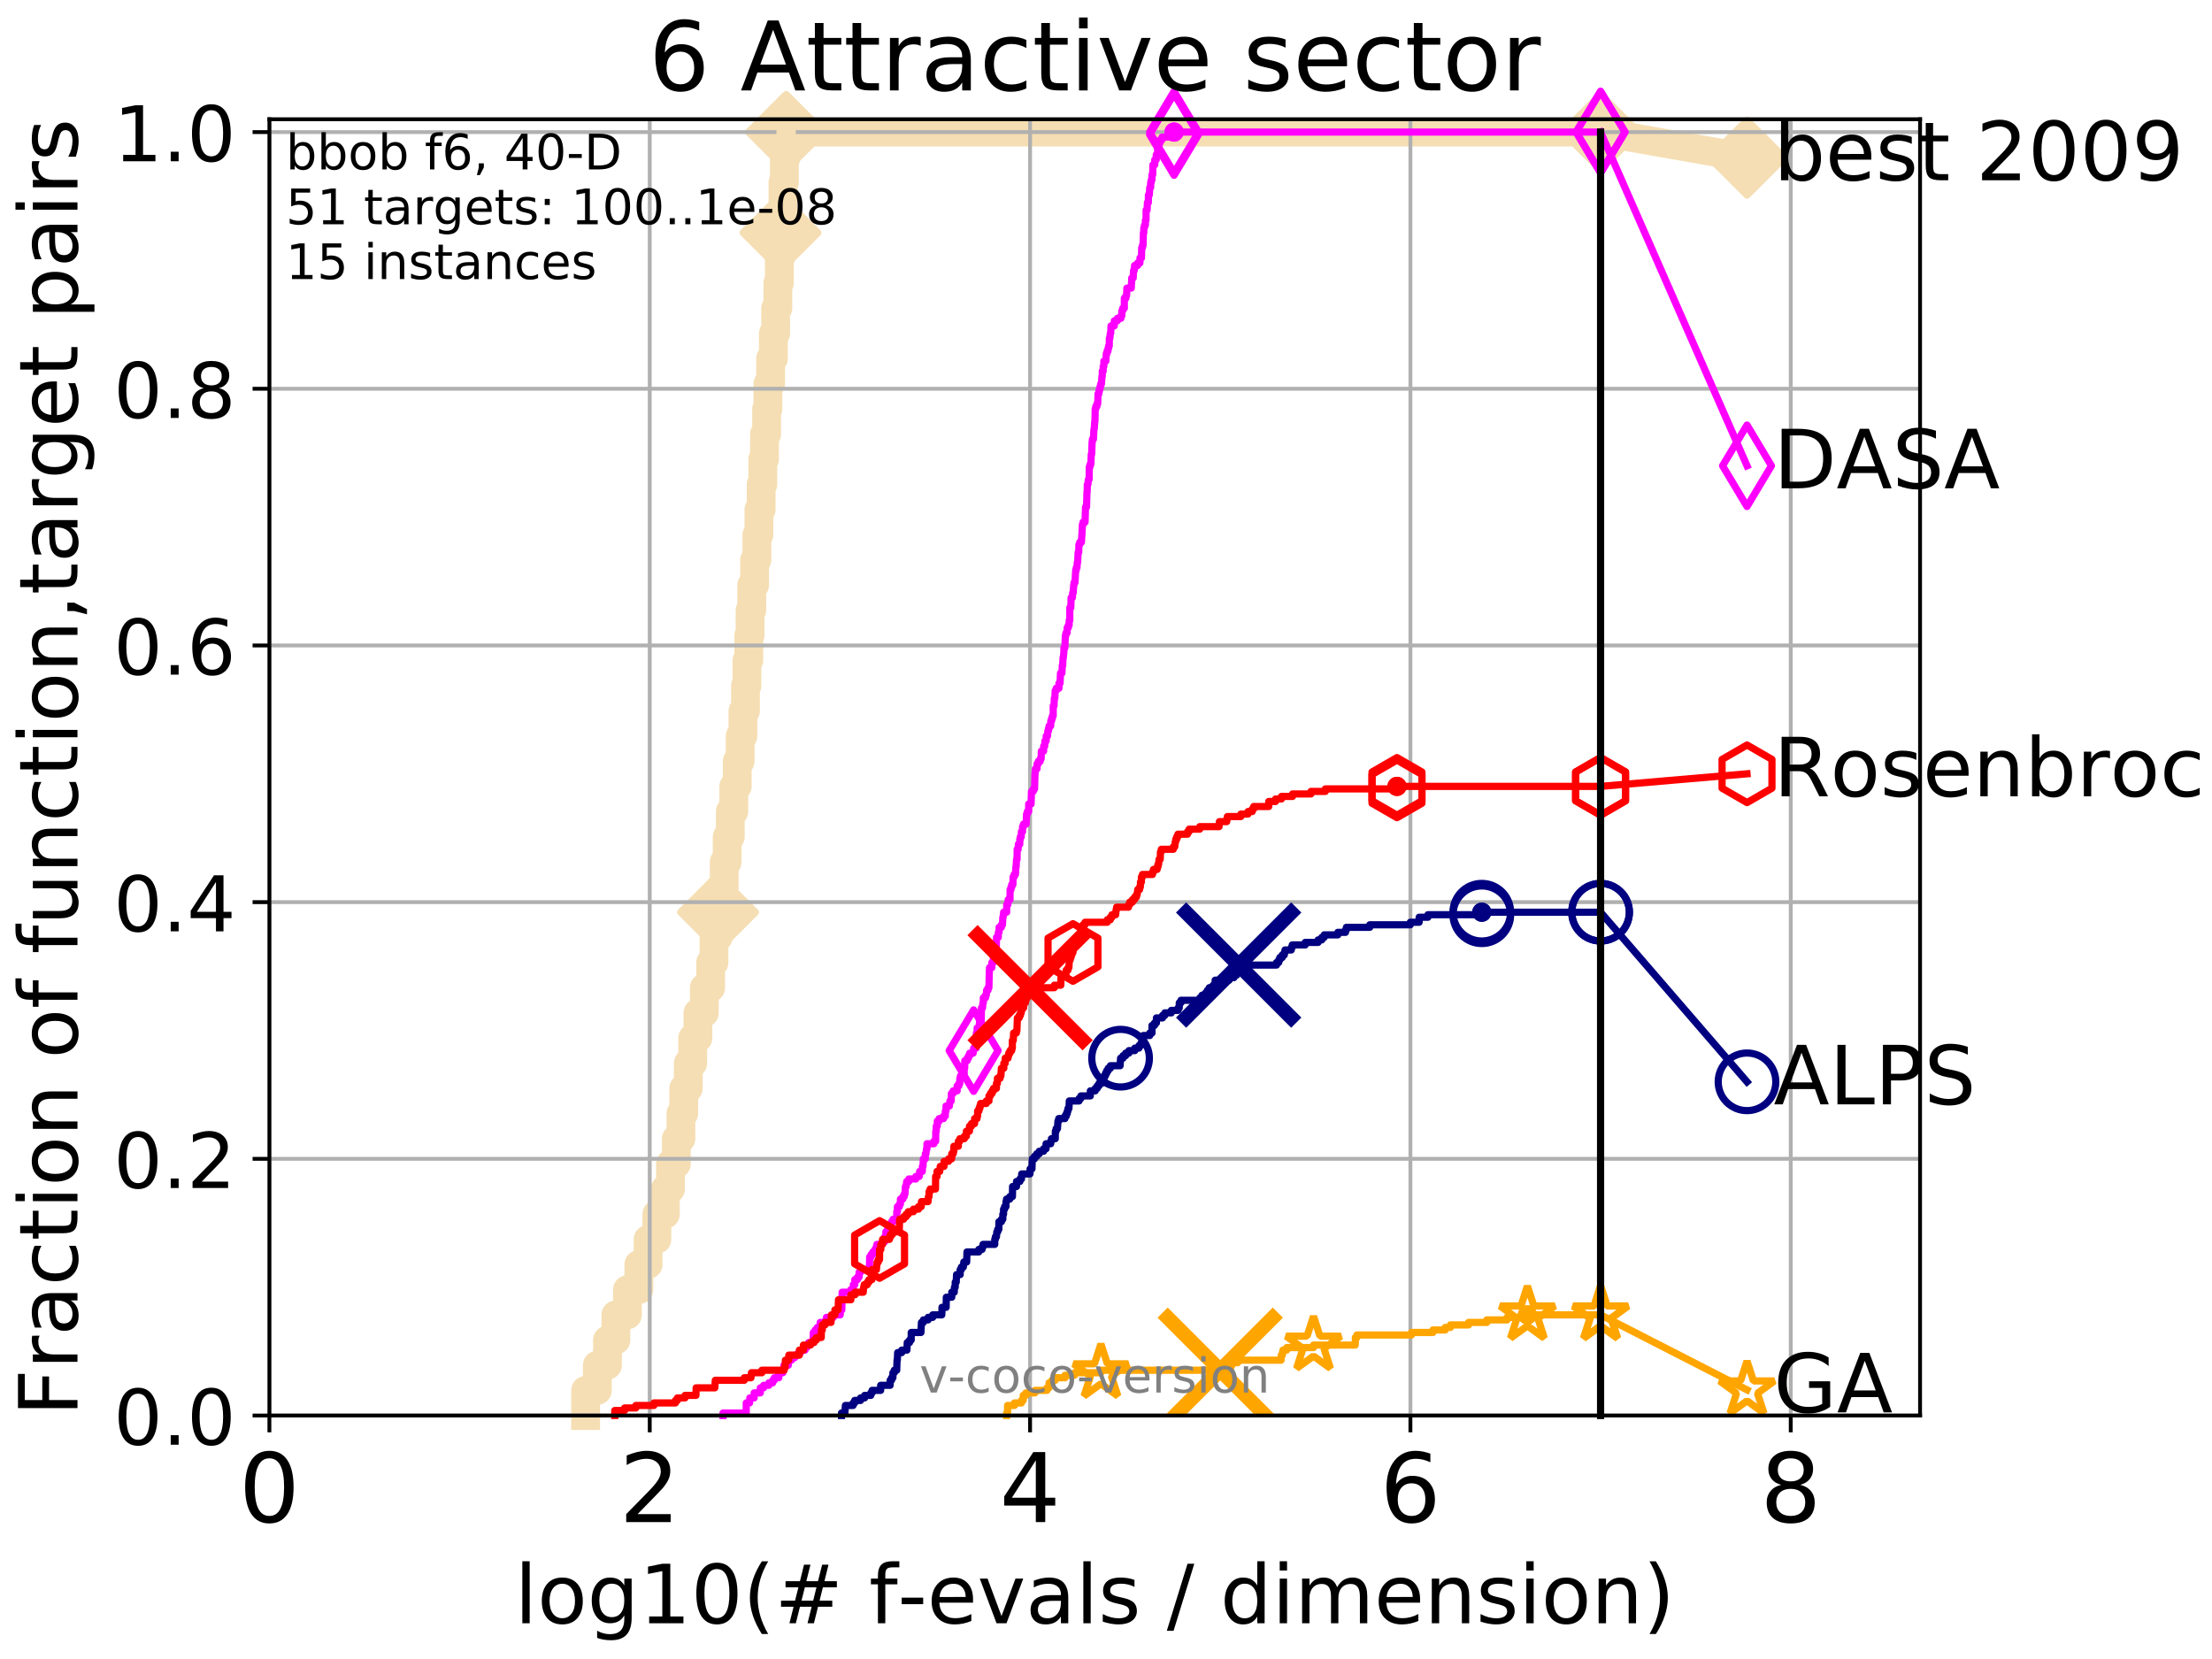<?xml version="1.0" encoding="utf-8" standalone="no"?>
<!DOCTYPE svg PUBLIC "-//W3C//DTD SVG 1.1//EN"
  "http://www.w3.org/Graphics/SVG/1.1/DTD/svg11.dtd">
<!-- Created with matplotlib (http://matplotlib.org/) -->
<svg height="345.6pt" version="1.1" viewBox="0 0 460.8 345.6" width="460.8pt" xmlns="http://www.w3.org/2000/svg" xmlns:xlink="http://www.w3.org/1999/xlink">
 <defs>
  <style type="text/css">
*{stroke-linecap:butt;stroke-linejoin:round;}
  </style>
 </defs>
 <g id="figure_1">
  <g id="patch_1">
   <path d="M 0 345.6 
L 460.8 345.6 
L 460.8 0 
L 0 0 
z
" style="fill:#ffffff;"/>
  </g>
  <g id="axes_1">
   <g id="patch_2">
    <path d="M 56.12 294.88 
L 399.984 294.88 
L 399.984 24.84 
L 56.12 24.84 
z
" style="fill:#ffffff;"/>
   </g>
   <g id="line2d_1">
    <path d="M 122.001 294.88 
L 122.001 289.638 
L 124.436 289.638 
L 124.436 284.395 
L 126.548 284.395 
L 126.548 279.153 
L 128.3 279.153 
L 128.3 273.91 
L 130.709 273.91 
L 130.709 268.668 
L 133.088 268.668 
L 133.088 263.425 
L 135.013 263.425 
L 135.013 258.183 
L 136.834 258.183 
L 136.834 252.94 
L 138.599 252.94 
L 138.599 247.698 
L 139.676 247.698 
L 139.676 242.455 
L 140.902 242.455 
L 140.902 237.213 
L 141.845 237.213 
L 141.845 231.97 
L 142.433 231.97 
L 142.433 226.728 
L 143.384 226.728 
L 143.384 221.485 
L 144.305 221.485 
L 144.305 216.243 
L 145.387 216.243 
L 145.387 211 
L 146.724 211 
L 146.724 205.758 
L 148.04 205.758 
L 148.04 200.515 
L 148.736 200.515 
L 148.736 195.273 
L 149.584 195.273 
L 149.584 190.03 
L 150.179 190.03 
L 150.179 184.788 
L 150.87 184.788 
L 150.87 179.546 
L 151.482 179.546 
L 151.482 174.303 
L 152.133 174.303 
L 152.133 169.061 
L 152.859 169.061 
L 152.859 163.818 
L 153.577 163.818 
L 153.577 158.576 
L 154.188 158.576 
L 154.188 153.333 
L 154.768 153.333 
L 154.768 148.091 
L 155.3 148.091 
L 155.3 142.848 
L 155.601 142.848 
L 155.601 137.606 
L 155.99 137.606 
L 155.99 132.363 
L 156.249 132.363 
L 156.249 127.121 
L 156.604 127.121 
L 156.604 121.878 
L 157.201 121.878 
L 157.201 116.636 
L 157.674 116.636 
L 157.674 111.393 
L 158.1 111.393 
L 158.1 106.151 
L 158.567 106.151 
L 158.567 100.908 
L 158.907 100.908 
L 158.907 95.666 
L 159.261 95.666 
L 159.261 90.423 
L 159.705 90.423 
L 159.705 85.181 
L 159.971 85.181 
L 159.971 79.938 
L 160.532 79.938 
L 160.532 74.696 
L 161.111 74.696 
L 161.111 69.453 
L 161.585 69.453 
L 161.585 64.211 
L 162.045 64.211 
L 162.045 58.969 
L 162.359 58.969 
L 162.359 53.726 
L 162.598 53.726 
L 162.598 48.484 
L 162.899 48.484 
L 162.899 43.241 
L 163.108 43.241 
L 163.108 37.999 
L 163.398 37.999 
L 163.398 32.756 
L 163.765 32.756 
L 163.765 27.514 
L 333.43 27.514 
" style="fill:none;stroke:#f5deb3;stroke-linecap:square;stroke-width:6;"/>
   </g>
   <g id="line2d_2">
    <defs>
     <path d="M -0 7.778 
L 7.778 0 
L 0 -7.778 
L -7.778 -0 
z
" id="m951a7ffafc" style="stroke:#f5deb3;stroke-linejoin:miter;stroke-width:1.5;"/>
    </defs>
    <g>
     <use style="fill:#f5deb3;stroke:#f5deb3;stroke-linejoin:miter;stroke-width:1.5;" x="149.584" xlink:href="#m951a7ffafc" y="190.03"/>
     <use style="fill:#f5deb3;stroke:#f5deb3;stroke-linejoin:miter;stroke-width:1.5;" x="162.598" xlink:href="#m951a7ffafc" y="48.484"/>
     <use style="fill:#f5deb3;stroke:#f5deb3;stroke-linejoin:miter;stroke-width:1.5;" x="163.765" xlink:href="#m951a7ffafc" y="27.514"/>
     <use style="fill:#f5deb3;stroke:#f5deb3;stroke-linejoin:miter;stroke-width:1.5;" x="163.765" xlink:href="#m951a7ffafc" y="27.514"/>
     <use style="fill:#f5deb3;stroke:#f5deb3;stroke-linejoin:miter;stroke-width:1.5;" x="333.43" xlink:href="#m951a7ffafc" y="27.514"/>
    </g>
   </g>
   <g id="line2d_3">
    <path style="fill:none;stroke:#f5deb3;stroke-linecap:square;stroke-width:6;"/>
    <g/>
   </g>
   <g id="line2d_4">
    <path d="M 333.43 27.514 
L 363.934 32.861 
" style="fill:none;stroke:#f5deb3;stroke-linecap:square;stroke-width:6;"/>
    <g>
     <use style="fill:#f5deb3;stroke:#f5deb3;stroke-linejoin:miter;stroke-width:1.5;" x="333.43" xlink:href="#m951a7ffafc" y="27.514"/>
     <use style="fill:#f5deb3;stroke:#f5deb3;stroke-linejoin:miter;stroke-width:1.5;" x="363.934" xlink:href="#m951a7ffafc" y="32.861"/>
    </g>
   </g>
   <g id="matplotlib.axis_1">
    <g id="xtick_1">
     <g id="line2d_5">
      <path clip-path="url(#p0837c5a562)" d="M 56.12 294.88 
L 56.12 24.84 
" style="fill:none;stroke:#b0b0b0;stroke-linecap:square;stroke-width:0.8;"/>
     </g>
     <g id="line2d_6">
      <defs>
       <path d="M 0 0 
L 0 3.5 
" id="maca2f1ea7b" style="stroke:#000000;stroke-width:0.8;"/>
      </defs>
      <g>
       <use style="stroke:#000000;stroke-width:0.8;" x="56.12" xlink:href="#maca2f1ea7b" y="294.88"/>
      </g>
     </g>
     <g id="text_1">
      <!-- 0 -->
      <defs>
       <path d="M 31.781 66.406 
Q 24.172 66.406 20.328 58.906 
Q 16.5 51.422 16.5 36.375 
Q 16.5 21.391 20.328 13.891 
Q 24.172 6.391 31.781 6.391 
Q 39.453 6.391 43.281 13.891 
Q 47.125 21.391 47.125 36.375 
Q 47.125 51.422 43.281 58.906 
Q 39.453 66.406 31.781 66.406 
z
M 31.781 74.219 
Q 44.047 74.219 50.516 64.516 
Q 56.984 54.828 56.984 36.375 
Q 56.984 17.969 50.516 8.266 
Q 44.047 -1.422 31.781 -1.422 
Q 19.531 -1.422 13.062 8.266 
Q 6.594 17.969 6.594 36.375 
Q 6.594 54.828 13.062 64.516 
Q 19.531 74.219 31.781 74.219 
z
" id="DejaVuSans-30"/>
      </defs>
      <g transform="translate(49.758 317.077)scale(0.2 -0.2)">
       <use xlink:href="#DejaVuSans-30"/>
      </g>
     </g>
    </g>
    <g id="xtick_2">
     <g id="line2d_7">
      <path clip-path="url(#p0837c5a562)" d="M 135.351 294.88 
L 135.351 24.84 
" style="fill:none;stroke:#b0b0b0;stroke-linecap:square;stroke-width:0.8;"/>
     </g>
     <g id="line2d_8">
      <g>
       <use style="stroke:#000000;stroke-width:0.8;" x="135.351" xlink:href="#maca2f1ea7b" y="294.88"/>
      </g>
     </g>
     <g id="text_2">
      <!-- 2 -->
      <defs>
       <path d="M 19.188 8.297 
L 53.609 8.297 
L 53.609 0 
L 7.328 0 
L 7.328 8.297 
Q 12.938 14.109 22.625 23.891 
Q 32.328 33.688 34.812 36.531 
Q 39.547 41.844 41.422 45.531 
Q 43.312 49.219 43.312 52.781 
Q 43.312 58.594 39.234 62.25 
Q 35.156 65.922 28.609 65.922 
Q 23.969 65.922 18.812 64.312 
Q 13.672 62.703 7.812 59.422 
L 7.812 69.391 
Q 13.766 71.781 18.938 73 
Q 24.125 74.219 28.422 74.219 
Q 39.75 74.219 46.484 68.547 
Q 53.219 62.891 53.219 53.422 
Q 53.219 48.922 51.531 44.891 
Q 49.859 40.875 45.406 35.406 
Q 44.188 33.984 37.641 27.219 
Q 31.109 20.453 19.188 8.297 
z
" id="DejaVuSans-32"/>
      </defs>
      <g transform="translate(128.989 317.077)scale(0.2 -0.2)">
       <use xlink:href="#DejaVuSans-32"/>
      </g>
     </g>
    </g>
    <g id="xtick_3">
     <g id="line2d_9">
      <path clip-path="url(#p0837c5a562)" d="M 214.583 294.88 
L 214.583 24.84 
" style="fill:none;stroke:#b0b0b0;stroke-linecap:square;stroke-width:0.8;"/>
     </g>
     <g id="line2d_10">
      <g>
       <use style="stroke:#000000;stroke-width:0.8;" x="214.583" xlink:href="#maca2f1ea7b" y="294.88"/>
      </g>
     </g>
     <g id="text_3">
      <!-- 4 -->
      <defs>
       <path d="M 37.797 64.312 
L 12.891 25.391 
L 37.797 25.391 
z
M 35.203 72.906 
L 47.609 72.906 
L 47.609 25.391 
L 58.016 25.391 
L 58.016 17.188 
L 47.609 17.188 
L 47.609 0 
L 37.797 0 
L 37.797 17.188 
L 4.891 17.188 
L 4.891 26.703 
z
" id="DejaVuSans-34"/>
      </defs>
      <g transform="translate(208.22 317.077)scale(0.2 -0.2)">
       <use xlink:href="#DejaVuSans-34"/>
      </g>
     </g>
    </g>
    <g id="xtick_4">
     <g id="line2d_11">
      <path clip-path="url(#p0837c5a562)" d="M 293.814 294.88 
L 293.814 24.84 
" style="fill:none;stroke:#b0b0b0;stroke-linecap:square;stroke-width:0.8;"/>
     </g>
     <g id="line2d_12">
      <g>
       <use style="stroke:#000000;stroke-width:0.8;" x="293.814" xlink:href="#maca2f1ea7b" y="294.88"/>
      </g>
     </g>
     <g id="text_4">
      <!-- 6 -->
      <defs>
       <path d="M 33.016 40.375 
Q 26.375 40.375 22.484 35.828 
Q 18.609 31.297 18.609 23.391 
Q 18.609 15.531 22.484 10.953 
Q 26.375 6.391 33.016 6.391 
Q 39.656 6.391 43.531 10.953 
Q 47.406 15.531 47.406 23.391 
Q 47.406 31.297 43.531 35.828 
Q 39.656 40.375 33.016 40.375 
z
M 52.594 71.297 
L 52.594 62.312 
Q 48.875 64.062 45.094 64.984 
Q 41.312 65.922 37.594 65.922 
Q 27.828 65.922 22.672 59.328 
Q 17.531 52.734 16.797 39.406 
Q 19.672 43.656 24.016 45.922 
Q 28.375 48.188 33.594 48.188 
Q 44.578 48.188 50.953 41.516 
Q 57.328 34.859 57.328 23.391 
Q 57.328 12.156 50.688 5.359 
Q 44.047 -1.422 33.016 -1.422 
Q 20.359 -1.422 13.672 8.266 
Q 6.984 17.969 6.984 36.375 
Q 6.984 53.656 15.188 63.938 
Q 23.391 74.219 37.203 74.219 
Q 40.922 74.219 44.703 73.484 
Q 48.484 72.75 52.594 71.297 
z
" id="DejaVuSans-36"/>
      </defs>
      <g transform="translate(287.452 317.077)scale(0.2 -0.2)">
       <use xlink:href="#DejaVuSans-36"/>
      </g>
     </g>
    </g>
    <g id="xtick_5">
     <g id="line2d_13">
      <path clip-path="url(#p0837c5a562)" d="M 373.045 294.88 
L 373.045 24.84 
" style="fill:none;stroke:#b0b0b0;stroke-linecap:square;stroke-width:0.8;"/>
     </g>
     <g id="line2d_14">
      <g>
       <use style="stroke:#000000;stroke-width:0.8;" x="373.045" xlink:href="#maca2f1ea7b" y="294.88"/>
      </g>
     </g>
     <g id="text_5">
      <!-- 8 -->
      <defs>
       <path d="M 31.781 34.625 
Q 24.75 34.625 20.719 30.859 
Q 16.703 27.094 16.703 20.516 
Q 16.703 13.922 20.719 10.156 
Q 24.75 6.391 31.781 6.391 
Q 38.812 6.391 42.859 10.172 
Q 46.922 13.969 46.922 20.516 
Q 46.922 27.094 42.891 30.859 
Q 38.875 34.625 31.781 34.625 
z
M 21.922 38.812 
Q 15.578 40.375 12.031 44.719 
Q 8.5 49.078 8.5 55.328 
Q 8.5 64.062 14.719 69.141 
Q 20.953 74.219 31.781 74.219 
Q 42.672 74.219 48.875 69.141 
Q 55.078 64.062 55.078 55.328 
Q 55.078 49.078 51.531 44.719 
Q 48 40.375 41.703 38.812 
Q 48.828 37.156 52.797 32.312 
Q 56.781 27.484 56.781 20.516 
Q 56.781 9.906 50.312 4.234 
Q 43.844 -1.422 31.781 -1.422 
Q 19.734 -1.422 13.25 4.234 
Q 6.781 9.906 6.781 20.516 
Q 6.781 27.484 10.781 32.312 
Q 14.797 37.156 21.922 38.812 
z
M 18.312 54.391 
Q 18.312 48.734 21.844 45.562 
Q 25.391 42.391 31.781 42.391 
Q 38.141 42.391 41.719 45.562 
Q 45.312 48.734 45.312 54.391 
Q 45.312 60.062 41.719 63.234 
Q 38.141 66.406 31.781 66.406 
Q 25.391 66.406 21.844 63.234 
Q 18.312 60.062 18.312 54.391 
z
" id="DejaVuSans-38"/>
      </defs>
      <g transform="translate(366.683 317.077)scale(0.2 -0.2)">
       <use xlink:href="#DejaVuSans-38"/>
      </g>
     </g>
    </g>
    <g id="text_6">
     <!-- log10(# f-evals / dimension) -->
     <defs>
      <path d="M 9.422 75.984 
L 18.406 75.984 
L 18.406 0 
L 9.422 0 
z
" id="DejaVuSans-6c"/>
      <path d="M 30.609 48.391 
Q 23.391 48.391 19.188 42.75 
Q 14.984 37.109 14.984 27.297 
Q 14.984 17.484 19.156 11.844 
Q 23.344 6.203 30.609 6.203 
Q 37.797 6.203 41.984 11.859 
Q 46.188 17.531 46.188 27.297 
Q 46.188 37.016 41.984 42.703 
Q 37.797 48.391 30.609 48.391 
z
M 30.609 56 
Q 42.328 56 49.016 48.375 
Q 55.719 40.766 55.719 27.297 
Q 55.719 13.875 49.016 6.219 
Q 42.328 -1.422 30.609 -1.422 
Q 18.844 -1.422 12.172 6.219 
Q 5.516 13.875 5.516 27.297 
Q 5.516 40.766 12.172 48.375 
Q 18.844 56 30.609 56 
z
" id="DejaVuSans-6f"/>
      <path d="M 45.406 27.984 
Q 45.406 37.75 41.375 43.109 
Q 37.359 48.484 30.078 48.484 
Q 22.859 48.484 18.828 43.109 
Q 14.797 37.75 14.797 27.984 
Q 14.797 18.266 18.828 12.891 
Q 22.859 7.516 30.078 7.516 
Q 37.359 7.516 41.375 12.891 
Q 45.406 18.266 45.406 27.984 
z
M 54.391 6.781 
Q 54.391 -7.172 48.188 -13.984 
Q 42 -20.797 29.203 -20.797 
Q 24.469 -20.797 20.266 -20.094 
Q 16.062 -19.391 12.109 -17.922 
L 12.109 -9.188 
Q 16.062 -11.328 19.922 -12.344 
Q 23.781 -13.375 27.781 -13.375 
Q 36.625 -13.375 41.016 -8.766 
Q 45.406 -4.156 45.406 5.172 
L 45.406 9.625 
Q 42.625 4.781 38.281 2.391 
Q 33.938 0 27.875 0 
Q 17.828 0 11.672 7.656 
Q 5.516 15.328 5.516 27.984 
Q 5.516 40.672 11.672 48.328 
Q 17.828 56 27.875 56 
Q 33.938 56 38.281 53.609 
Q 42.625 51.219 45.406 46.391 
L 45.406 54.688 
L 54.391 54.688 
z
" id="DejaVuSans-67"/>
      <path d="M 12.406 8.297 
L 28.516 8.297 
L 28.516 63.922 
L 10.984 60.406 
L 10.984 69.391 
L 28.422 72.906 
L 38.281 72.906 
L 38.281 8.297 
L 54.391 8.297 
L 54.391 0 
L 12.406 0 
z
" id="DejaVuSans-31"/>
      <path d="M 31 75.875 
Q 24.469 64.656 21.281 53.656 
Q 18.109 42.672 18.109 31.391 
Q 18.109 20.125 21.312 9.062 
Q 24.516 -2 31 -13.188 
L 23.188 -13.188 
Q 15.875 -1.703 12.234 9.375 
Q 8.594 20.453 8.594 31.391 
Q 8.594 42.281 12.203 53.312 
Q 15.828 64.359 23.188 75.875 
z
" id="DejaVuSans-28"/>
      <path d="M 51.125 44 
L 36.922 44 
L 32.812 27.688 
L 47.125 27.688 
z
M 43.797 71.781 
L 38.719 51.516 
L 52.984 51.516 
L 58.109 71.781 
L 65.922 71.781 
L 60.891 51.516 
L 76.125 51.516 
L 76.125 44 
L 58.984 44 
L 54.984 27.688 
L 70.516 27.688 
L 70.516 20.219 
L 53.078 20.219 
L 48 0 
L 40.188 0 
L 45.219 20.219 
L 30.906 20.219 
L 25.875 0 
L 18.016 0 
L 23.094 20.219 
L 7.719 20.219 
L 7.719 27.688 
L 24.906 27.688 
L 29 44 
L 13.281 44 
L 13.281 51.516 
L 30.906 51.516 
L 35.891 71.781 
z
" id="DejaVuSans-23"/>
      <path id="DejaVuSans-20"/>
      <path d="M 37.109 75.984 
L 37.109 68.5 
L 28.516 68.5 
Q 23.688 68.5 21.797 66.547 
Q 19.922 64.594 19.922 59.516 
L 19.922 54.688 
L 34.719 54.688 
L 34.719 47.703 
L 19.922 47.703 
L 19.922 0 
L 10.891 0 
L 10.891 47.703 
L 2.297 47.703 
L 2.297 54.688 
L 10.891 54.688 
L 10.891 58.5 
Q 10.891 67.625 15.141 71.797 
Q 19.391 75.984 28.609 75.984 
z
" id="DejaVuSans-66"/>
      <path d="M 4.891 31.391 
L 31.203 31.391 
L 31.203 23.391 
L 4.891 23.391 
z
" id="DejaVuSans-2d"/>
      <path d="M 56.203 29.594 
L 56.203 25.203 
L 14.891 25.203 
Q 15.484 15.922 20.484 11.062 
Q 25.484 6.203 34.422 6.203 
Q 39.594 6.203 44.453 7.469 
Q 49.312 8.734 54.109 11.281 
L 54.109 2.781 
Q 49.266 0.734 44.188 -0.344 
Q 39.109 -1.422 33.891 -1.422 
Q 20.797 -1.422 13.156 6.188 
Q 5.516 13.812 5.516 26.812 
Q 5.516 40.234 12.766 48.109 
Q 20.016 56 32.328 56 
Q 43.359 56 49.781 48.891 
Q 56.203 41.797 56.203 29.594 
z
M 47.219 32.234 
Q 47.125 39.594 43.094 43.984 
Q 39.062 48.391 32.422 48.391 
Q 24.906 48.391 20.391 44.141 
Q 15.875 39.891 15.188 32.172 
z
" id="DejaVuSans-65"/>
      <path d="M 2.984 54.688 
L 12.5 54.688 
L 29.594 8.797 
L 46.688 54.688 
L 56.203 54.688 
L 35.688 0 
L 23.484 0 
z
" id="DejaVuSans-76"/>
      <path d="M 34.281 27.484 
Q 23.391 27.484 19.188 25 
Q 14.984 22.516 14.984 16.5 
Q 14.984 11.719 18.141 8.906 
Q 21.297 6.109 26.703 6.109 
Q 34.188 6.109 38.703 11.406 
Q 43.219 16.703 43.219 25.484 
L 43.219 27.484 
z
M 52.203 31.203 
L 52.203 0 
L 43.219 0 
L 43.219 8.297 
Q 40.141 3.328 35.547 0.953 
Q 30.953 -1.422 24.312 -1.422 
Q 15.922 -1.422 10.953 3.297 
Q 6 8.016 6 15.922 
Q 6 25.141 12.172 29.828 
Q 18.359 34.516 30.609 34.516 
L 43.219 34.516 
L 43.219 35.406 
Q 43.219 41.609 39.141 45 
Q 35.062 48.391 27.688 48.391 
Q 23 48.391 18.547 47.266 
Q 14.109 46.141 10.016 43.891 
L 10.016 52.203 
Q 14.938 54.109 19.578 55.047 
Q 24.219 56 28.609 56 
Q 40.484 56 46.344 49.844 
Q 52.203 43.703 52.203 31.203 
z
" id="DejaVuSans-61"/>
      <path d="M 44.281 53.078 
L 44.281 44.578 
Q 40.484 46.531 36.375 47.5 
Q 32.281 48.484 27.875 48.484 
Q 21.188 48.484 17.844 46.438 
Q 14.5 44.391 14.5 40.281 
Q 14.5 37.156 16.891 35.375 
Q 19.281 33.594 26.516 31.984 
L 29.594 31.297 
Q 39.156 29.25 43.188 25.516 
Q 47.219 21.781 47.219 15.094 
Q 47.219 7.469 41.188 3.016 
Q 35.156 -1.422 24.609 -1.422 
Q 20.219 -1.422 15.453 -0.562 
Q 10.688 0.297 5.422 2 
L 5.422 11.281 
Q 10.406 8.688 15.234 7.391 
Q 20.062 6.109 24.812 6.109 
Q 31.156 6.109 34.562 8.281 
Q 37.984 10.453 37.984 14.406 
Q 37.984 18.062 35.516 20.016 
Q 33.062 21.969 24.703 23.781 
L 21.578 24.516 
Q 13.234 26.266 9.516 29.906 
Q 5.812 33.547 5.812 39.891 
Q 5.812 47.609 11.281 51.797 
Q 16.75 56 26.812 56 
Q 31.781 56 36.172 55.266 
Q 40.578 54.547 44.281 53.078 
z
" id="DejaVuSans-73"/>
      <path d="M 25.391 72.906 
L 33.688 72.906 
L 8.297 -9.281 
L 0 -9.281 
z
" id="DejaVuSans-2f"/>
      <path d="M 45.406 46.391 
L 45.406 75.984 
L 54.391 75.984 
L 54.391 0 
L 45.406 0 
L 45.406 8.203 
Q 42.578 3.328 38.25 0.953 
Q 33.938 -1.422 27.875 -1.422 
Q 17.969 -1.422 11.734 6.484 
Q 5.516 14.406 5.516 27.297 
Q 5.516 40.188 11.734 48.094 
Q 17.969 56 27.875 56 
Q 33.938 56 38.25 53.625 
Q 42.578 51.266 45.406 46.391 
z
M 14.797 27.297 
Q 14.797 17.391 18.875 11.75 
Q 22.953 6.109 30.078 6.109 
Q 37.203 6.109 41.297 11.75 
Q 45.406 17.391 45.406 27.297 
Q 45.406 37.203 41.297 42.844 
Q 37.203 48.484 30.078 48.484 
Q 22.953 48.484 18.875 42.844 
Q 14.797 37.203 14.797 27.297 
z
" id="DejaVuSans-64"/>
      <path d="M 9.422 54.688 
L 18.406 54.688 
L 18.406 0 
L 9.422 0 
z
M 9.422 75.984 
L 18.406 75.984 
L 18.406 64.594 
L 9.422 64.594 
z
" id="DejaVuSans-69"/>
      <path d="M 52 44.188 
Q 55.375 50.25 60.062 53.125 
Q 64.75 56 71.094 56 
Q 79.641 56 84.281 50.016 
Q 88.922 44.047 88.922 33.016 
L 88.922 0 
L 79.891 0 
L 79.891 32.719 
Q 79.891 40.578 77.094 44.375 
Q 74.312 48.188 68.609 48.188 
Q 61.625 48.188 57.562 43.547 
Q 53.516 38.922 53.516 30.906 
L 53.516 0 
L 44.484 0 
L 44.484 32.719 
Q 44.484 40.625 41.703 44.406 
Q 38.922 48.188 33.109 48.188 
Q 26.219 48.188 22.156 43.531 
Q 18.109 38.875 18.109 30.906 
L 18.109 0 
L 9.078 0 
L 9.078 54.688 
L 18.109 54.688 
L 18.109 46.188 
Q 21.188 51.219 25.484 53.609 
Q 29.781 56 35.688 56 
Q 41.656 56 45.828 52.969 
Q 50 49.953 52 44.188 
z
" id="DejaVuSans-6d"/>
      <path d="M 54.891 33.016 
L 54.891 0 
L 45.906 0 
L 45.906 32.719 
Q 45.906 40.484 42.875 44.328 
Q 39.844 48.188 33.797 48.188 
Q 26.516 48.188 22.312 43.547 
Q 18.109 38.922 18.109 30.906 
L 18.109 0 
L 9.078 0 
L 9.078 54.688 
L 18.109 54.688 
L 18.109 46.188 
Q 21.344 51.125 25.703 53.562 
Q 30.078 56 35.797 56 
Q 45.219 56 50.047 50.172 
Q 54.891 44.344 54.891 33.016 
z
" id="DejaVuSans-6e"/>
      <path d="M 8.016 75.875 
L 15.828 75.875 
Q 23.141 64.359 26.781 53.312 
Q 30.422 42.281 30.422 31.391 
Q 30.422 20.453 26.781 9.375 
Q 23.141 -1.703 15.828 -13.188 
L 8.016 -13.188 
Q 14.5 -2 17.703 9.062 
Q 20.906 20.125 20.906 31.391 
Q 20.906 42.672 17.703 53.656 
Q 14.5 64.656 8.016 75.875 
z
" id="DejaVuSans-29"/>
     </defs>
     <g transform="translate(107.211 338.154)scale(0.17 -0.17)">
      <use xlink:href="#DejaVuSans-6c"/>
      <use x="27.783" xlink:href="#DejaVuSans-6f"/>
      <use x="88.965" xlink:href="#DejaVuSans-67"/>
      <use x="152.441" xlink:href="#DejaVuSans-31"/>
      <use x="216.064" xlink:href="#DejaVuSans-30"/>
      <use x="279.688" xlink:href="#DejaVuSans-28"/>
      <use x="318.701" xlink:href="#DejaVuSans-23"/>
      <use x="402.49" xlink:href="#DejaVuSans-20"/>
      <use x="434.277" xlink:href="#DejaVuSans-66"/>
      <use x="469.404" xlink:href="#DejaVuSans-2d"/>
      <use x="505.488" xlink:href="#DejaVuSans-65"/>
      <use x="567.012" xlink:href="#DejaVuSans-76"/>
      <use x="626.191" xlink:href="#DejaVuSans-61"/>
      <use x="687.471" xlink:href="#DejaVuSans-6c"/>
      <use x="715.254" xlink:href="#DejaVuSans-73"/>
      <use x="767.354" xlink:href="#DejaVuSans-20"/>
      <use x="799.141" xlink:href="#DejaVuSans-2f"/>
      <use x="832.832" xlink:href="#DejaVuSans-20"/>
      <use x="864.619" xlink:href="#DejaVuSans-64"/>
      <use x="928.096" xlink:href="#DejaVuSans-69"/>
      <use x="955.879" xlink:href="#DejaVuSans-6d"/>
      <use x="1053.291" xlink:href="#DejaVuSans-65"/>
      <use x="1114.814" xlink:href="#DejaVuSans-6e"/>
      <use x="1178.193" xlink:href="#DejaVuSans-73"/>
      <use x="1230.293" xlink:href="#DejaVuSans-69"/>
      <use x="1258.076" xlink:href="#DejaVuSans-6f"/>
      <use x="1319.258" xlink:href="#DejaVuSans-6e"/>
      <use x="1382.637" xlink:href="#DejaVuSans-29"/>
     </g>
    </g>
   </g>
   <g id="matplotlib.axis_2">
    <g id="ytick_1">
     <g id="line2d_15">
      <path clip-path="url(#p0837c5a562)" d="M 56.12 294.88 
L 399.984 294.88 
" style="fill:none;stroke:#b0b0b0;stroke-linecap:square;stroke-width:0.8;"/>
     </g>
     <g id="line2d_16">
      <defs>
       <path d="M 0 0 
L -3.5 0 
" id="m8592096539" style="stroke:#000000;stroke-width:0.8;"/>
      </defs>
      <g>
       <use style="stroke:#000000;stroke-width:0.8;" x="56.12" xlink:href="#m8592096539" y="294.88"/>
      </g>
     </g>
     <g id="text_7">
      <!-- 0.0 -->
      <defs>
       <path d="M 10.688 12.406 
L 21 12.406 
L 21 0 
L 10.688 0 
z
" id="DejaVuSans-2e"/>
      </defs>
      <g transform="translate(23.675 300.959)scale(0.16 -0.16)">
       <use xlink:href="#DejaVuSans-30"/>
       <use x="63.623" xlink:href="#DejaVuSans-2e"/>
       <use x="95.41" xlink:href="#DejaVuSans-30"/>
      </g>
     </g>
    </g>
    <g id="ytick_2">
     <g id="line2d_17">
      <path clip-path="url(#p0837c5a562)" d="M 56.12 241.407 
L 399.984 241.407 
" style="fill:none;stroke:#b0b0b0;stroke-linecap:square;stroke-width:0.8;"/>
     </g>
     <g id="line2d_18">
      <g>
       <use style="stroke:#000000;stroke-width:0.8;" x="56.12" xlink:href="#m8592096539" y="241.407"/>
      </g>
     </g>
     <g id="text_8">
      <!-- 0.2 -->
      <g transform="translate(23.675 247.485)scale(0.16 -0.16)">
       <use xlink:href="#DejaVuSans-30"/>
       <use x="63.623" xlink:href="#DejaVuSans-2e"/>
       <use x="95.41" xlink:href="#DejaVuSans-32"/>
      </g>
     </g>
    </g>
    <g id="ytick_3">
     <g id="line2d_19">
      <path clip-path="url(#p0837c5a562)" d="M 56.12 187.933 
L 399.984 187.933 
" style="fill:none;stroke:#b0b0b0;stroke-linecap:square;stroke-width:0.8;"/>
     </g>
     <g id="line2d_20">
      <g>
       <use style="stroke:#000000;stroke-width:0.8;" x="56.12" xlink:href="#m8592096539" y="187.933"/>
      </g>
     </g>
     <g id="text_9">
      <!-- 0.4 -->
      <g transform="translate(23.675 194.012)scale(0.16 -0.16)">
       <use xlink:href="#DejaVuSans-30"/>
       <use x="63.623" xlink:href="#DejaVuSans-2e"/>
       <use x="95.41" xlink:href="#DejaVuSans-34"/>
      </g>
     </g>
    </g>
    <g id="ytick_4">
     <g id="line2d_21">
      <path clip-path="url(#p0837c5a562)" d="M 56.12 134.46 
L 399.984 134.46 
" style="fill:none;stroke:#b0b0b0;stroke-linecap:square;stroke-width:0.8;"/>
     </g>
     <g id="line2d_22">
      <g>
       <use style="stroke:#000000;stroke-width:0.8;" x="56.12" xlink:href="#m8592096539" y="134.46"/>
      </g>
     </g>
     <g id="text_10">
      <!-- 0.6 -->
      <g transform="translate(23.675 140.539)scale(0.16 -0.16)">
       <use xlink:href="#DejaVuSans-30"/>
       <use x="63.623" xlink:href="#DejaVuSans-2e"/>
       <use x="95.41" xlink:href="#DejaVuSans-36"/>
      </g>
     </g>
    </g>
    <g id="ytick_5">
     <g id="line2d_23">
      <path clip-path="url(#p0837c5a562)" d="M 56.12 80.987 
L 399.984 80.987 
" style="fill:none;stroke:#b0b0b0;stroke-linecap:square;stroke-width:0.8;"/>
     </g>
     <g id="line2d_24">
      <g>
       <use style="stroke:#000000;stroke-width:0.8;" x="56.12" xlink:href="#m8592096539" y="80.987"/>
      </g>
     </g>
     <g id="text_11">
      <!-- 0.8 -->
      <g transform="translate(23.675 87.066)scale(0.16 -0.16)">
       <use xlink:href="#DejaVuSans-30"/>
       <use x="63.623" xlink:href="#DejaVuSans-2e"/>
       <use x="95.41" xlink:href="#DejaVuSans-38"/>
      </g>
     </g>
    </g>
    <g id="ytick_6">
     <g id="line2d_25">
      <path clip-path="url(#p0837c5a562)" d="M 56.12 27.514 
L 399.984 27.514 
" style="fill:none;stroke:#b0b0b0;stroke-linecap:square;stroke-width:0.8;"/>
     </g>
     <g id="line2d_26">
      <g>
       <use style="stroke:#000000;stroke-width:0.8;" x="56.12" xlink:href="#m8592096539" y="27.514"/>
      </g>
     </g>
     <g id="text_12">
      <!-- 1.0 -->
      <g transform="translate(23.675 33.592)scale(0.16 -0.16)">
       <use xlink:href="#DejaVuSans-31"/>
       <use x="63.623" xlink:href="#DejaVuSans-2e"/>
       <use x="95.41" xlink:href="#DejaVuSans-30"/>
      </g>
     </g>
    </g>
    <g id="text_13">
     <!-- Fraction of function,target pairs -->
     <defs>
      <path d="M 9.812 72.906 
L 51.703 72.906 
L 51.703 64.594 
L 19.672 64.594 
L 19.672 43.109 
L 48.578 43.109 
L 48.578 34.812 
L 19.672 34.812 
L 19.672 0 
L 9.812 0 
z
" id="DejaVuSans-46"/>
      <path d="M 41.109 46.297 
Q 39.594 47.172 37.812 47.578 
Q 36.031 48 33.891 48 
Q 26.266 48 22.188 43.047 
Q 18.109 38.094 18.109 28.812 
L 18.109 0 
L 9.078 0 
L 9.078 54.688 
L 18.109 54.688 
L 18.109 46.188 
Q 20.953 51.172 25.484 53.578 
Q 30.031 56 36.531 56 
Q 37.453 56 38.578 55.875 
Q 39.703 55.766 41.062 55.516 
z
" id="DejaVuSans-72"/>
      <path d="M 48.781 52.594 
L 48.781 44.188 
Q 44.969 46.297 41.141 47.344 
Q 37.312 48.391 33.406 48.391 
Q 24.656 48.391 19.812 42.844 
Q 14.984 37.312 14.984 27.297 
Q 14.984 17.281 19.812 11.734 
Q 24.656 6.203 33.406 6.203 
Q 37.312 6.203 41.141 7.25 
Q 44.969 8.297 48.781 10.406 
L 48.781 2.094 
Q 45.016 0.344 40.984 -0.531 
Q 36.969 -1.422 32.422 -1.422 
Q 20.062 -1.422 12.781 6.344 
Q 5.516 14.109 5.516 27.297 
Q 5.516 40.672 12.859 48.328 
Q 20.219 56 33.016 56 
Q 37.156 56 41.109 55.141 
Q 45.062 54.297 48.781 52.594 
z
" id="DejaVuSans-63"/>
      <path d="M 18.312 70.219 
L 18.312 54.688 
L 36.812 54.688 
L 36.812 47.703 
L 18.312 47.703 
L 18.312 18.016 
Q 18.312 11.328 20.141 9.422 
Q 21.969 7.516 27.594 7.516 
L 36.812 7.516 
L 36.812 0 
L 27.594 0 
Q 17.188 0 13.234 3.875 
Q 9.281 7.766 9.281 18.016 
L 9.281 47.703 
L 2.688 47.703 
L 2.688 54.688 
L 9.281 54.688 
L 9.281 70.219 
z
" id="DejaVuSans-74"/>
      <path d="M 8.5 21.578 
L 8.5 54.688 
L 17.484 54.688 
L 17.484 21.922 
Q 17.484 14.156 20.5 10.266 
Q 23.531 6.391 29.594 6.391 
Q 36.859 6.391 41.078 11.031 
Q 45.312 15.672 45.312 23.688 
L 45.312 54.688 
L 54.297 54.688 
L 54.297 0 
L 45.312 0 
L 45.312 8.406 
Q 42.047 3.422 37.719 1 
Q 33.406 -1.422 27.688 -1.422 
Q 18.266 -1.422 13.375 4.438 
Q 8.5 10.297 8.5 21.578 
z
M 31.109 56 
z
" id="DejaVuSans-75"/>
      <path d="M 11.719 12.406 
L 22.016 12.406 
L 22.016 4 
L 14.016 -11.625 
L 7.719 -11.625 
L 11.719 4 
z
" id="DejaVuSans-2c"/>
      <path d="M 18.109 8.203 
L 18.109 -20.797 
L 9.078 -20.797 
L 9.078 54.688 
L 18.109 54.688 
L 18.109 46.391 
Q 20.953 51.266 25.266 53.625 
Q 29.594 56 35.594 56 
Q 45.562 56 51.781 48.094 
Q 58.016 40.188 58.016 27.297 
Q 58.016 14.406 51.781 6.484 
Q 45.562 -1.422 35.594 -1.422 
Q 29.594 -1.422 25.266 0.953 
Q 20.953 3.328 18.109 8.203 
z
M 48.688 27.297 
Q 48.688 37.203 44.609 42.844 
Q 40.531 48.484 33.406 48.484 
Q 26.266 48.484 22.188 42.844 
Q 18.109 37.203 18.109 27.297 
Q 18.109 17.391 22.188 11.75 
Q 26.266 6.109 33.406 6.109 
Q 40.531 6.109 44.609 11.75 
Q 48.688 17.391 48.688 27.297 
z
" id="DejaVuSans-70"/>
     </defs>
     <g transform="translate(16.14 294.999)rotate(-90)scale(0.17 -0.17)">
      <use xlink:href="#DejaVuSans-46"/>
      <use x="57.41" xlink:href="#DejaVuSans-72"/>
      <use x="98.523" xlink:href="#DejaVuSans-61"/>
      <use x="159.803" xlink:href="#DejaVuSans-63"/>
      <use x="214.783" xlink:href="#DejaVuSans-74"/>
      <use x="253.992" xlink:href="#DejaVuSans-69"/>
      <use x="281.775" xlink:href="#DejaVuSans-6f"/>
      <use x="342.957" xlink:href="#DejaVuSans-6e"/>
      <use x="406.336" xlink:href="#DejaVuSans-20"/>
      <use x="438.123" xlink:href="#DejaVuSans-6f"/>
      <use x="499.305" xlink:href="#DejaVuSans-66"/>
      <use x="534.51" xlink:href="#DejaVuSans-20"/>
      <use x="566.297" xlink:href="#DejaVuSans-66"/>
      <use x="601.502" xlink:href="#DejaVuSans-75"/>
      <use x="664.881" xlink:href="#DejaVuSans-6e"/>
      <use x="728.26" xlink:href="#DejaVuSans-63"/>
      <use x="783.24" xlink:href="#DejaVuSans-74"/>
      <use x="822.449" xlink:href="#DejaVuSans-69"/>
      <use x="850.232" xlink:href="#DejaVuSans-6f"/>
      <use x="911.414" xlink:href="#DejaVuSans-6e"/>
      <use x="974.793" xlink:href="#DejaVuSans-2c"/>
      <use x="1006.58" xlink:href="#DejaVuSans-74"/>
      <use x="1045.789" xlink:href="#DejaVuSans-61"/>
      <use x="1107.068" xlink:href="#DejaVuSans-72"/>
      <use x="1148.166" xlink:href="#DejaVuSans-67"/>
      <use x="1211.643" xlink:href="#DejaVuSans-65"/>
      <use x="1273.166" xlink:href="#DejaVuSans-74"/>
      <use x="1312.375" xlink:href="#DejaVuSans-20"/>
      <use x="1344.162" xlink:href="#DejaVuSans-70"/>
      <use x="1407.639" xlink:href="#DejaVuSans-61"/>
      <use x="1468.918" xlink:href="#DejaVuSans-69"/>
      <use x="1496.701" xlink:href="#DejaVuSans-72"/>
      <use x="1537.814" xlink:href="#DejaVuSans-73"/>
     </g>
    </g>
   </g>
   <g id="line2d_27">
    <defs>
     <path d="M 0 1.5 
C 0.398 1.5 0.779 1.342 1.061 1.061 
C 1.342 0.779 1.5 0.398 1.5 0 
C 1.5 -0.398 1.342 -0.779 1.061 -1.061 
C 0.779 -1.342 0.398 -1.5 0 -1.5 
C -0.398 -1.5 -0.779 -1.342 -1.061 -1.061 
C -1.342 -0.779 -1.5 -0.398 -1.5 0 
C -1.5 0.398 -1.342 0.779 -1.061 1.061 
C -0.779 1.342 -0.398 1.5 0 1.5 
z
" id="mb029e52ebf" style="stroke:#f5deb3;"/>
    </defs>
    <g>
     <use style="fill:#f5deb3;stroke:#f5deb3;" x="163.765" xlink:href="#mb029e52ebf" y="27.514"/>
     <use style="fill:#f5deb3;stroke:#f5deb3;" x="163.765" xlink:href="#mb029e52ebf" y="27.514"/>
    </g>
   </g>
   <g id="line2d_28">
    <defs>
     <path d="M 0 1.5 
C 0.398 1.5 0.779 1.342 1.061 1.061 
C 1.342 0.779 1.5 0.398 1.5 0 
C 1.5 -0.398 1.342 -0.779 1.061 -1.061 
C 0.779 -1.342 0.398 -1.5 0 -1.5 
C -0.398 -1.5 -0.779 -1.342 -1.061 -1.061 
C -1.342 -0.779 -1.5 -0.398 -1.5 0 
C -1.5 0.398 -1.342 0.779 -1.061 1.061 
C -0.779 1.342 -0.398 1.5 0 1.5 
z
" id="m0dfc9e4d55" style="stroke:#000080;"/>
    </defs>
    <g>
     <use style="fill:#000080;stroke:#000080;" x="308.686" xlink:href="#m0dfc9e4d55" y="190.03"/>
     <use style="fill:#000080;stroke:#000080;" x="308.686" xlink:href="#m0dfc9e4d55" y="190.03"/>
    </g>
   </g>
   <g id="line2d_29">
    <path d="M 175.298 294.88 
L 175.298 294.356 
L 176.008 294.356 
L 176.112 292.783 
L 177.715 292.783 
L 177.715 292.259 
L 178.051 292.259 
L 178.051 291.735 
L 179.277 291.735 
L 179.277 291.21 
L 180.122 291.21 
L 180.122 290.686 
L 181.407 290.686 
L 181.407 290.162 
L 181.675 290.162 
L 181.675 289.638 
L 183.457 289.638 
L 183.457 288.589 
L 185.426 288.589 
L 185.428 287.541 
L 185.722 287.541 
L 185.722 287.016 
L 186.007 287.016 
L 186.007 285.968 
L 186.292 285.968 
L 186.292 285.444 
L 186.801 285.444 
L 186.869 283.347 
L 186.93 283.347 
L 186.999 281.774 
L 187.854 281.774 
L 187.854 281.25 
L 188.937 281.25 
L 188.995 279.677 
L 189.477 279.677 
L 189.477 279.153 
L 189.822 279.153 
L 189.822 277.58 
L 191.848 277.58 
L 191.953 275.483 
L 192.36 275.483 
L 192.36 274.959 
L 193.339 274.959 
L 193.339 274.434 
L 194.3 274.434 
L 194.3 273.91 
L 196.197 273.91 
L 196.233 272.337 
L 197.101 272.337 
L 197.134 270.24 
L 198.267 270.24 
L 198.267 269.192 
L 198.786 269.192 
L 198.827 268.143 
L 198.989 268.143 
L 198.989 267.095 
L 199.201 267.095 
L 199.268 265.522 
L 200.024 265.522 
L 200.024 264.474 
L 200.273 264.474 
L 200.273 263.949 
L 200.682 263.949 
L 200.779 262.901 
L 201.376 262.901 
L 201.436 260.804 
L 203.9 260.804 
L 203.9 260.28 
L 204.584 260.28 
L 204.584 259.755 
L 204.78 259.755 
L 204.78 259.231 
L 207.223 259.231 
L 207.223 258.183 
L 207.35 258.183 
L 207.35 257.658 
L 207.575 257.658 
L 207.659 256.61 
L 207.844 256.61 
L 207.844 256.086 
L 208.081 256.086 
L 208.081 254.513 
L 208.617 254.513 
L 208.617 253.989 
L 208.907 253.989 
L 208.907 252.94 
L 209.06 252.94 
L 209.06 251.892 
L 209.268 251.892 
L 209.268 251.367 
L 209.563 251.367 
L 209.563 250.319 
L 209.675 250.319 
L 209.675 249.795 
L 210.359 249.795 
L 210.359 249.27 
L 210.909 249.27 
L 210.942 247.173 
L 211.758 247.173 
L 211.758 246.125 
L 212.467 246.125 
L 212.467 245.601 
L 212.794 245.601 
L 212.834 244.552 
L 214.557 244.552 
L 214.588 243.504 
L 214.976 243.504 
L 215.048 241.407 
L 215.496 241.407 
L 215.496 240.882 
L 215.959 240.882 
L 215.959 240.358 
L 216.487 240.358 
L 216.487 239.834 
L 217.393 239.834 
L 217.393 239.31 
L 217.915 239.31 
L 217.915 238.261 
L 218.882 238.261 
L 218.882 237.737 
L 219.031 237.737 
L 219.031 237.213 
L 219.832 237.213 
L 219.85 235.64 
L 220.011 235.64 
L 220.011 235.116 
L 220.288 235.116 
L 220.388 233.543 
L 220.554 233.543 
L 220.554 233.019 
L 221.838 233.019 
L 221.838 232.495 
L 222.139 232.495 
L 222.139 231.97 
L 222.335 231.97 
L 222.335 231.446 
L 222.474 231.446 
L 222.474 230.922 
L 222.679 230.922 
L 222.753 229.349 
L 224.795 229.349 
L 224.795 228.825 
L 225.169 228.825 
L 225.169 228.301 
L 227.136 228.301 
L 227.136 227.252 
L 228.157 227.252 
L 228.157 226.728 
L 228.579 226.728 
L 228.579 226.204 
L 228.943 226.204 
L 228.943 225.679 
L 229.53 225.679 
L 229.53 225.155 
L 229.835 225.155 
L 229.835 224.631 
L 230.028 224.631 
L 230.028 224.107 
L 230.291 224.107 
L 230.291 223.582 
L 230.539 223.582 
L 230.539 223.058 
L 230.853 223.058 
L 230.853 222.534 
L 231.316 222.534 
L 231.316 222.01 
L 233.337 222.01 
L 233.438 220.437 
L 233.955 220.437 
L 233.955 219.913 
L 234.489 219.913 
L 234.489 219.388 
L 235.174 219.388 
L 235.174 218.864 
L 236.403 218.864 
L 236.403 218.34 
L 237.264 218.34 
L 237.264 217.816 
L 237.68 217.816 
L 237.68 217.291 
L 238.163 217.291 
L 238.163 215.719 
L 239.518 215.719 
L 239.518 215.194 
L 239.985 215.194 
L 239.985 213.622 
L 240.501 213.622 
L 240.501 213.097 
L 240.901 213.097 
L 240.901 212.049 
L 242.181 212.049 
L 242.181 211.525 
L 242.655 211.525 
L 242.655 211 
L 244.011 211 
L 244.011 210.476 
L 245.428 210.476 
L 245.428 209.952 
L 245.663 209.952 
L 245.663 208.903 
L 246.011 208.903 
L 246.011 208.379 
L 249.964 208.379 
L 249.964 207.855 
L 250.402 207.855 
L 250.402 207.331 
L 251.252 207.331 
L 251.252 206.806 
L 251.539 206.806 
L 251.539 206.282 
L 251.911 206.282 
L 251.911 205.758 
L 252.792 205.758 
L 252.792 205.234 
L 253.139 205.234 
L 253.142 204.185 
L 256.051 204.185 
L 256.051 203.661 
L 257.058 203.661 
L 257.058 203.137 
L 257.614 203.137 
L 257.614 202.088 
L 257.849 202.088 
L 257.849 201.04 
L 265.923 201.04 
L 265.923 200.515 
L 266.378 200.515 
L 266.378 199.991 
L 266.61 199.991 
L 266.61 199.467 
L 267.111 199.467 
L 267.111 198.943 
L 267.539 198.943 
L 267.539 198.418 
L 267.688 198.418 
L 267.688 197.894 
L 268.998 197.894 
L 268.998 197.37 
L 269.196 197.37 
L 269.196 196.846 
L 271.908 196.846 
L 271.908 196.321 
L 274.586 196.321 
L 274.586 195.797 
L 275.362 195.797 
L 275.362 195.273 
L 275.859 195.273 
L 275.859 194.749 
L 278.698 194.749 
L 278.698 194.224 
L 280.294 194.224 
L 280.294 193.7 
L 280.479 193.7 
L 280.479 193.176 
L 285.348 193.176 
L 285.348 192.652 
L 293.791 192.652 
L 293.791 192.127 
L 295.631 192.127 
L 295.631 191.079 
L 297.464 191.079 
L 297.464 190.555 
L 308.686 190.555 
L 308.686 190.03 
L 333.43 190.03 
L 333.43 190.03 
" style="fill:none;stroke:#000080;stroke-linecap:square;stroke-width:1.5;"/>
   </g>
   <g id="line2d_30">
    <defs>
     <path d="M 0 6 
C 1.591 6 3.117 5.368 4.243 4.243 
C 5.368 3.117 6 1.591 6 0 
C 6 -1.591 5.368 -3.117 4.243 -4.243 
C 3.117 -5.368 1.591 -6 0 -6 
C -1.591 -6 -3.117 -5.368 -4.243 -4.243 
C -5.368 -3.117 -6 -1.591 -6 0 
C -6 1.591 -5.368 3.117 -4.243 4.243 
C -3.117 5.368 -1.591 6 0 6 
z
" id="m12be8d9dd2" style="stroke:#000080;stroke-width:1.5;"/>
    </defs>
    <g>
     <use style="fill-opacity:0;stroke:#000080;stroke-width:1.5;" x="233.438" xlink:href="#m12be8d9dd2" y="220.437"/>
     <use style="fill-opacity:0;stroke:#000080;stroke-width:1.5;" x="308.686" xlink:href="#m12be8d9dd2" y="190.555"/>
     <use style="fill-opacity:0;stroke:#000080;stroke-width:1.5;" x="308.686" xlink:href="#m12be8d9dd2" y="190.03"/>
     <use style="fill-opacity:0;stroke:#000080;stroke-width:1.5;" x="333.43" xlink:href="#m12be8d9dd2" y="190.03"/>
    </g>
   </g>
   <g id="line2d_31">
    <path style="fill:none;stroke:#000080;stroke-linecap:square;stroke-width:1.5;"/>
    <g/>
   </g>
   <g id="line2d_32">
    <path clip-path="url(#p0837c5a562)" d="M 258.037 201.04 
" style="fill:none;stroke:#000080;stroke-linecap:square;stroke-width:1.5;"/>
    <defs>
     <path d="M -12 12 
L 12 -12 
M -12 -12 
L 12 12 
" id="mb4193e6a25" style="stroke:#000080;stroke-width:3;"/>
    </defs>
    <g clip-path="url(#p0837c5a562)">
     <use style="fill:#000080;stroke:#000080;stroke-width:3;" x="258.037" xlink:href="#mb4193e6a25" y="201.04"/>
    </g>
   </g>
   <g id="line2d_33">
    <defs>
     <path d="M 0 1.5 
C 0.398 1.5 0.779 1.342 1.061 1.061 
C 1.342 0.779 1.5 0.398 1.5 0 
C 1.5 -0.398 1.342 -0.779 1.061 -1.061 
C 0.779 -1.342 0.398 -1.5 0 -1.5 
C -0.398 -1.5 -0.779 -1.342 -1.061 -1.061 
C -1.342 -0.779 -1.5 -0.398 -1.5 0 
C -1.5 0.398 -1.342 0.779 -1.061 1.061 
C -0.779 1.342 -0.398 1.5 0 1.5 
z
" id="ma7d1d2604f" style="stroke:#ff00ff;"/>
    </defs>
    <g>
     <use style="fill:#ff00ff;stroke:#ff00ff;" x="244.582" xlink:href="#ma7d1d2604f" y="27.514"/>
     <use style="fill:#ff00ff;stroke:#ff00ff;" x="244.582" xlink:href="#ma7d1d2604f" y="27.514"/>
    </g>
   </g>
   <g id="line2d_34">
    <path d="M 150.617 294.88 
L 150.617 294.356 
L 155.454 294.356 
L 155.454 292.259 
L 156.154 292.259 
L 156.204 291.21 
L 157.105 291.21 
L 157.105 290.162 
L 158.385 290.162 
L 158.385 289.113 
L 159.078 289.113 
L 159.078 288.589 
L 160.166 288.589 
L 160.166 288.065 
L 160.969 288.065 
L 160.969 287.541 
L 161.293 287.541 
L 161.293 287.016 
L 162.235 287.016 
L 162.235 285.968 
L 163.081 285.968 
L 163.081 285.444 
L 163.302 285.444 
L 163.302 284.395 
L 164.223 284.395 
L 164.223 283.347 
L 164.889 283.347 
L 164.889 282.822 
L 165.567 282.822 
L 165.567 282.298 
L 166.337 282.298 
L 166.337 281.774 
L 166.76 281.774 
L 166.76 281.25 
L 167.687 281.25 
L 167.687 280.725 
L 168.083 280.725 
L 168.083 280.201 
L 168.462 280.201 
L 168.462 279.677 
L 169.383 279.677 
L 169.429 277.58 
L 169.827 277.58 
L 169.827 277.056 
L 170.257 277.056 
L 170.257 276.531 
L 170.861 276.531 
L 170.861 275.483 
L 172.042 275.483 
L 172.042 274.959 
L 172.156 274.959 
L 172.156 274.434 
L 173.6 274.434 
L 173.6 273.91 
L 175.03 273.91 
L 175.102 272.862 
L 175.368 272.862 
L 175.428 269.192 
L 177.227 269.192 
L 177.227 268.668 
L 177.762 268.668 
L 177.762 267.619 
L 178.066 267.619 
L 178.066 266.571 
L 178.611 266.571 
L 178.611 266.046 
L 178.972 266.046 
L 178.972 264.998 
L 179.309 264.998 
L 179.309 264.474 
L 181.115 264.474 
L 181.168 261.852 
L 181.462 261.852 
L 181.462 261.328 
L 181.832 261.328 
L 181.832 260.804 
L 182.274 260.804 
L 182.274 260.28 
L 182.532 260.28 
L 182.532 259.755 
L 182.679 259.755 
L 182.679 259.231 
L 183.77 259.231 
L 183.77 258.707 
L 184.284 258.707 
L 184.284 257.658 
L 184.534 257.658 
L 184.534 256.61 
L 184.881 256.61 
L 184.881 256.086 
L 185.641 256.086 
L 185.715 254.513 
L 186.044 254.513 
L 186.044 253.989 
L 186.808 253.989 
L 186.808 252.416 
L 186.947 252.416 
L 186.947 251.367 
L 187.356 251.367 
L 187.356 250.843 
L 187.573 250.843 
L 187.573 249.795 
L 188.077 249.795 
L 188.077 249.27 
L 188.361 249.27 
L 188.361 248.746 
L 188.524 248.746 
L 188.609 247.173 
L 188.769 247.173 
L 188.875 246.125 
L 189.328 246.125 
L 189.328 245.601 
L 190.784 245.601 
L 190.784 245.076 
L 191.491 245.076 
L 191.587 244.028 
L 192.137 244.028 
L 192.148 242.979 
L 192.285 242.979 
L 192.348 241.407 
L 192.767 241.407 
L 192.767 240.358 
L 192.896 240.358 
L 193.003 239.31 
L 193.105 239.31 
L 193.105 238.261 
L 194.559 238.261 
L 194.559 237.737 
L 194.916 237.737 
L 194.938 235.64 
L 195.041 235.64 
L 195.041 234.592 
L 195.253 234.592 
L 195.253 233.543 
L 195.653 233.543 
L 195.653 233.019 
L 196.556 233.019 
L 196.556 232.495 
L 196.925 232.495 
L 196.927 231.446 
L 197.076 231.446 
L 197.076 230.398 
L 197.783 230.398 
L 197.887 229.349 
L 198.157 229.349 
L 198.197 227.776 
L 198.559 227.776 
L 198.559 227.252 
L 199.392 227.252 
L 199.392 226.204 
L 199.759 226.204 
L 199.759 225.679 
L 199.947 225.679 
L 199.947 224.631 
L 200.086 224.631 
L 200.086 224.107 
L 200.839 224.107 
L 200.864 222.534 
L 200.962 222.534 
L 200.982 220.961 
L 201.476 220.961 
L 201.476 220.437 
L 201.758 220.437 
L 201.758 219.913 
L 202.008 219.913 
L 202.008 219.388 
L 202.73 219.388 
L 202.827 218.34 
L 203.364 218.34 
L 203.399 215.194 
L 203.547 215.194 
L 203.547 214.146 
L 203.969 214.146 
L 204.072 212.573 
L 204.404 212.573 
L 204.456 209.952 
L 204.686 209.952 
L 204.758 208.903 
L 204.847 208.903 
L 204.847 207.855 
L 205.299 207.855 
L 205.299 207.331 
L 205.456 207.331 
L 205.528 206.282 
L 205.819 206.282 
L 205.819 205.758 
L 206.011 205.758 
L 206.101 202.088 
L 206.135 202.088 
L 206.135 201.564 
L 206.623 201.564 
L 206.623 200.515 
L 206.931 200.515 
L 206.95 198.943 
L 207.238 198.943 
L 207.301 197.894 
L 207.424 197.894 
L 207.424 197.37 
L 207.552 197.37 
L 207.586 195.273 
L 207.958 195.273 
L 207.968 194.224 
L 208.122 194.224 
L 208.126 193.176 
L 208.604 193.176 
L 208.604 192.652 
L 208.832 192.652 
L 208.905 191.079 
L 208.973 191.079 
L 209.074 190.03 
L 209.704 190.03 
L 209.712 188.458 
L 209.959 188.458 
L 210.02 187.409 
L 210.402 187.409 
L 210.418 185.312 
L 210.609 185.312 
L 210.609 184.788 
L 210.767 184.788 
L 210.767 184.264 
L 211.013 184.264 
L 211.039 182.691 
L 211.258 182.691 
L 211.258 182.167 
L 211.545 182.167 
L 211.625 180.594 
L 211.677 180.594 
L 211.76 179.021 
L 211.873 179.021 
L 211.892 176.924 
L 212.101 176.924 
L 212.136 175.876 
L 212.438 175.876 
L 212.438 174.827 
L 212.56 174.827 
L 212.56 174.303 
L 212.75 174.303 
L 212.778 173.255 
L 213.014 173.255 
L 213.014 172.206 
L 213.207 172.206 
L 213.207 171.682 
L 213.773 171.682 
L 213.843 169.585 
L 214.008 169.585 
L 214.008 169.061 
L 214.293 169.061 
L 214.293 167.488 
L 214.794 167.488 
L 214.874 164.867 
L 215.251 164.867 
L 215.251 164.342 
L 215.523 164.342 
L 215.601 161.197 
L 215.639 161.197 
L 215.694 160.148 
L 216.039 160.148 
L 216.039 159.1 
L 216.316 159.1 
L 216.316 158.576 
L 216.706 158.576 
L 216.706 158.051 
L 216.891 158.051 
L 216.928 156.479 
L 217.408 156.479 
L 217.408 155.43 
L 217.635 155.43 
L 217.66 154.382 
L 217.944 154.382 
L 217.944 153.333 
L 218.218 153.333 
L 218.277 152.285 
L 218.411 152.285 
L 218.411 151.76 
L 218.537 151.76 
L 218.537 151.236 
L 218.877 151.236 
L 218.896 150.188 
L 219.063 150.188 
L 219.063 149.663 
L 219.232 149.663 
L 219.232 149.139 
L 219.402 149.139 
L 219.408 147.042 
L 219.58 147.042 
L 219.63 145.469 
L 219.742 145.469 
L 219.805 143.897 
L 220.023 143.897 
L 220.023 143.372 
L 220.6 143.372 
L 220.6 142.324 
L 220.83 142.324 
L 220.919 140.227 
L 221.223 140.227 
L 221.289 138.654 
L 221.382 138.654 
L 221.444 137.081 
L 221.495 137.081 
L 221.604 136.033 
L 221.621 136.033 
L 221.632 134.984 
L 221.832 134.984 
L 221.935 132.363 
L 222.052 132.363 
L 222.052 131.839 
L 222.302 131.839 
L 222.302 130.79 
L 222.533 130.79 
L 222.533 130.266 
L 222.724 130.266 
L 222.736 129.218 
L 222.862 129.218 
L 222.862 126.596 
L 223.065 126.596 
L 223.134 124.499 
L 223.398 124.499 
L 223.461 123.451 
L 223.575 123.451 
L 223.66 121.878 
L 223.737 121.878 
L 223.737 121.354 
L 223.946 121.354 
L 224.055 119.257 
L 224.082 119.257 
L 224.082 118.733 
L 224.215 118.733 
L 224.215 118.209 
L 224.363 118.209 
L 224.411 117.16 
L 224.498 117.16 
L 224.59 115.063 
L 224.716 115.063 
L 224.748 113.49 
L 224.92 113.49 
L 224.92 112.966 
L 225.278 112.966 
L 225.368 111.393 
L 225.391 111.393 
L 225.482 109.296 
L 225.614 109.296 
L 225.614 108.772 
L 226.04 108.772 
L 226.136 105.627 
L 226.346 105.627 
L 226.431 102.481 
L 226.48 102.481 
L 226.508 100.908 
L 226.63 100.908 
L 226.731 99.86 
L 226.887 99.86 
L 226.916 97.239 
L 227.077 97.239 
L 227.077 96.714 
L 227.243 96.714 
L 227.331 94.617 
L 227.416 94.617 
L 227.509 91.996 
L 227.569 91.996 
L 227.569 91.472 
L 227.787 91.472 
L 227.888 89.375 
L 227.948 89.375 
L 228.054 87.802 
L 228.101 87.802 
L 228.147 85.181 
L 228.27 85.181 
L 228.27 84.657 
L 228.507 84.657 
L 228.507 84.132 
L 228.671 84.132 
L 228.741 82.035 
L 228.909 82.035 
L 228.909 81.511 
L 229.023 81.511 
L 229.023 80.987 
L 229.177 80.987 
L 229.177 80.463 
L 229.305 80.463 
L 229.305 79.938 
L 229.462 79.938 
L 229.561 78.366 
L 229.627 78.366 
L 229.627 77.317 
L 229.818 77.317 
L 229.818 76.269 
L 229.955 76.269 
L 229.955 75.22 
L 230.378 75.22 
L 230.463 73.647 
L 230.614 73.647 
L 230.614 73.123 
L 230.815 73.123 
L 230.815 72.599 
L 230.93 72.599 
L 230.93 72.075 
L 231.082 72.075 
L 231.094 70.502 
L 231.199 70.502 
L 231.288 69.453 
L 231.375 69.453 
L 231.45 67.881 
L 232.125 67.881 
L 232.125 66.832 
L 232.766 66.832 
L 232.766 66.308 
L 233.509 66.308 
L 233.509 65.784 
L 233.696 65.784 
L 233.696 64.735 
L 233.882 64.735 
L 233.882 64.211 
L 234.222 64.211 
L 234.222 62.114 
L 234.552 62.114 
L 234.552 61.59 
L 234.686 61.59 
L 234.746 60.017 
L 235.666 60.017 
L 235.759 57.92 
L 236.066 57.92 
L 236.142 56.347 
L 236.285 56.347 
L 236.362 55.299 
L 237.005 55.299 
L 237.005 54.775 
L 237.467 54.775 
L 237.484 53.726 
L 237.793 53.726 
L 237.837 51.629 
L 237.993 51.629 
L 237.993 51.105 
L 238.119 51.105 
L 238.189 48.484 
L 238.273 48.484 
L 238.273 47.435 
L 238.412 47.435 
L 238.412 46.911 
L 238.608 46.911 
L 238.608 45.862 
L 238.749 45.862 
L 238.751 43.765 
L 238.959 43.765 
L 239.027 42.193 
L 239.223 42.193 
L 239.239 40.62 
L 239.424 40.62 
L 239.52 39.047 
L 239.701 39.047 
L 239.701 37.999 
L 239.826 37.999 
L 239.826 37.474 
L 239.974 37.474 
L 239.974 36.426 
L 240.124 36.426 
L 240.179 34.329 
L 240.556 34.329 
L 240.556 33.28 
L 240.87 33.28 
L 240.87 32.232 
L 241.106 32.232 
L 241.201 30.659 
L 241.304 30.659 
L 241.304 30.135 
L 241.513 30.135 
L 241.513 29.611 
L 241.732 29.611 
L 241.732 29.086 
L 242.085 29.086 
L 242.085 28.562 
L 243.578 28.562 
L 243.578 28.038 
L 244.582 28.038 
L 244.582 27.514 
L 333.43 27.514 
L 333.43 27.514 
" style="fill:none;stroke:#ff00ff;stroke-linecap:square;stroke-width:1.5;"/>
   </g>
   <g id="line2d_35">
    <defs>
     <path d="M -0 8.485 
L 5.091 0 
L 0 -8.485 
L -5.091 -0 
z
" id="m9f3c07219c" style="stroke:#ff00ff;stroke-linejoin:miter;stroke-width:1.5;"/>
    </defs>
    <g>
     <use style="fill-opacity:0;stroke:#ff00ff;stroke-linejoin:miter;stroke-width:1.5;" x="202.827" xlink:href="#m9f3c07219c" y="218.864"/>
     <use style="fill-opacity:0;stroke:#ff00ff;stroke-linejoin:miter;stroke-width:1.5;" x="244.582" xlink:href="#m9f3c07219c" y="28.038"/>
     <use style="fill-opacity:0;stroke:#ff00ff;stroke-linejoin:miter;stroke-width:1.5;" x="244.582" xlink:href="#m9f3c07219c" y="27.514"/>
     <use style="fill-opacity:0;stroke:#ff00ff;stroke-linejoin:miter;stroke-width:1.5;" x="333.43" xlink:href="#m9f3c07219c" y="27.514"/>
    </g>
   </g>
   <g id="line2d_36">
    <path style="fill:none;stroke:#ff00ff;stroke-linecap:square;stroke-width:1.5;"/>
    <g/>
   </g>
   <g id="line2d_37">
    <defs>
     <path d="M 0 1.5 
C 0.398 1.5 0.779 1.342 1.061 1.061 
C 1.342 0.779 1.5 0.398 1.5 0 
C 1.5 -0.398 1.342 -0.779 1.061 -1.061 
C 0.779 -1.342 0.398 -1.5 0 -1.5 
C -0.398 -1.5 -0.779 -1.342 -1.061 -1.061 
C -1.342 -0.779 -1.5 -0.398 -1.5 0 
C -1.5 0.398 -1.342 0.779 -1.061 1.061 
C -0.779 1.342 -0.398 1.5 0 1.5 
z
" id="m4c0fda50dc" style="stroke:#ffa500;"/>
    </defs>
    <g>
     <use style="fill:#ffa500;stroke:#ffa500;" x="318.189" xlink:href="#m4c0fda50dc" y="273.91"/>
     <use style="fill:#ffa500;stroke:#ffa500;" x="318.189" xlink:href="#m4c0fda50dc" y="273.91"/>
    </g>
   </g>
   <g id="line2d_38">
    <path d="M 209.693 294.88 
L 209.693 294.356 
L 209.897 294.356 
L 209.897 292.783 
L 211.33 292.783 
L 211.33 292.259 
L 212.784 292.259 
L 212.784 291.735 
L 213.154 291.735 
L 213.154 290.686 
L 213.703 290.686 
L 213.703 290.162 
L 215.599 290.162 
L 215.599 289.638 
L 218.096 289.638 
L 218.096 289.113 
L 218.541 289.113 
L 218.541 288.065 
L 219.141 288.065 
L 219.141 287.541 
L 219.822 287.541 
L 219.822 287.016 
L 221.863 287.016 
L 221.863 286.492 
L 223.833 286.492 
L 223.833 285.968 
L 229.344 285.968 
L 229.344 285.444 
L 255.682 285.444 
L 255.682 284.919 
L 256.386 284.919 
L 256.386 284.395 
L 256.643 284.395 
L 256.643 283.871 
L 257.841 283.871 
L 257.841 283.347 
L 266.882 283.347 
L 266.882 282.822 
L 266.898 282.822 
L 266.898 282.298 
L 267.148 282.298 
L 267.148 281.774 
L 267.252 281.774 
L 267.252 281.25 
L 268.042 281.25 
L 268.042 280.725 
L 273.629 280.725 
L 273.629 280.201 
L 282.316 280.201 
L 282.316 279.677 
L 282.349 279.677 
L 282.349 278.628 
L 282.681 278.628 
L 282.681 278.104 
L 294.029 278.104 
L 294.029 277.58 
L 298.506 277.58 
L 298.506 277.056 
L 301.058 277.056 
L 301.058 276.531 
L 302.152 276.531 
L 302.152 276.007 
L 305.941 276.007 
L 305.941 275.483 
L 309.74 275.483 
L 309.74 274.959 
L 313.952 274.959 
L 313.952 274.434 
L 318.189 274.434 
L 318.189 273.91 
L 333.43 273.91 
" style="fill:none;stroke:#ffa500;stroke-linecap:square;stroke-width:1.5;"/>
   </g>
   <g id="line2d_39">
    <defs>
     <path d="M 0 -6 
L -1.347 -1.854 
L -5.706 -1.854 
L -2.18 0.708 
L -3.527 4.854 
L -0 2.292 
L 3.527 4.854 
L 2.18 0.708 
L 5.706 -1.854 
L 1.347 -1.854 
z
" id="m5849607a4d" style="stroke:#ffa500;stroke-linejoin:bevel;stroke-width:1.5;"/>
    </defs>
    <g>
     <use style="fill-opacity:0;stroke:#ffa500;stroke-linejoin:bevel;stroke-width:1.5;" x="229.344" xlink:href="#m5849607a4d" y="285.968"/>
     <use style="fill-opacity:0;stroke:#ffa500;stroke-linejoin:bevel;stroke-width:1.5;" x="273.629" xlink:href="#m5849607a4d" y="280.201"/>
     <use style="fill-opacity:0;stroke:#ffa500;stroke-linejoin:bevel;stroke-width:1.5;" x="318.189" xlink:href="#m5849607a4d" y="273.91"/>
     <use style="fill-opacity:0;stroke:#ffa500;stroke-linejoin:bevel;stroke-width:1.5;" x="333.43" xlink:href="#m5849607a4d" y="273.91"/>
    </g>
   </g>
   <g id="line2d_40">
    <path style="fill:none;stroke:#ffa500;stroke-linecap:square;stroke-width:1.5;"/>
    <g/>
   </g>
   <g id="line2d_41">
    <path clip-path="url(#p0837c5a562)" d="M 254.198 285.444 
" style="fill:none;stroke:#ffa500;stroke-linecap:square;stroke-width:1.5;"/>
    <defs>
     <path d="M -12 12 
L 12 -12 
M -12 -12 
L 12 12 
" id="maa9838f23e" style="stroke:#ffa500;stroke-width:3;"/>
    </defs>
    <g clip-path="url(#p0837c5a562)">
     <use style="fill:#ffa500;stroke:#ffa500;stroke-width:3;" x="254.198" xlink:href="#maa9838f23e" y="285.444"/>
    </g>
   </g>
   <g id="line2d_42">
    <defs>
     <path d="M 0 1.5 
C 0.398 1.5 0.779 1.342 1.061 1.061 
C 1.342 0.779 1.5 0.398 1.5 0 
C 1.5 -0.398 1.342 -0.779 1.061 -1.061 
C 0.779 -1.342 0.398 -1.5 0 -1.5 
C -0.398 -1.5 -0.779 -1.342 -1.061 -1.061 
C -1.342 -0.779 -1.5 -0.398 -1.5 0 
C -1.5 0.398 -1.342 0.779 -1.061 1.061 
C -0.779 1.342 -0.398 1.5 0 1.5 
z
" id="m8054172995" style="stroke:#ff0000;"/>
    </defs>
    <g>
     <use style="fill:#ff0000;stroke:#ff0000;" x="291.016" xlink:href="#m8054172995" y="163.818"/>
     <use style="fill:#ff0000;stroke:#ff0000;" x="291.016" xlink:href="#m8054172995" y="163.818"/>
    </g>
   </g>
   <g id="line2d_43">
    <path d="M 128.065 294.88 
L 128.065 293.832 
L 130.118 293.832 
L 130.118 293.307 
L 132.459 293.307 
L 132.459 292.783 
L 136.215 292.783 
L 136.215 292.259 
L 140.705 292.259 
L 140.705 291.735 
L 141.119 291.735 
L 141.119 291.21 
L 142.705 291.21 
L 142.705 290.686 
L 144.979 290.686 
L 145.014 289.113 
L 148.903 289.113 
L 149.01 287.541 
L 155.04 287.541 
L 155.04 287.016 
L 156.444 287.016 
L 156.534 285.968 
L 158.708 285.968 
L 158.708 285.444 
L 163.351 285.444 
L 163.351 284.919 
L 163.557 284.919 
L 163.61 283.347 
L 164.319 283.347 
L 164.319 282.298 
L 166.524 282.298 
L 166.524 281.25 
L 167.366 281.25 
L 167.366 280.201 
L 168.853 280.201 
L 168.853 279.677 
L 169.584 279.677 
L 169.584 279.153 
L 170.075 279.153 
L 170.075 278.628 
L 171.085 278.628 
L 171.111 277.056 
L 171.299 277.056 
L 171.299 276.007 
L 171.857 276.007 
L 171.857 275.483 
L 173.116 275.483 
L 173.202 273.91 
L 173.924 273.91 
L 173.924 272.862 
L 174.586 272.862 
L 174.672 270.765 
L 177.251 270.765 
L 177.251 269.716 
L 178.124 269.716 
L 178.124 269.192 
L 179.832 269.192 
L 179.903 268.143 
L 180.028 268.143 
L 180.028 267.619 
L 180.682 267.619 
L 180.682 267.095 
L 181.018 267.095 
L 181.018 266.571 
L 181.633 266.571 
L 181.633 264.474 
L 182.585 264.474 
L 182.652 263.425 
L 182.708 263.425 
L 182.708 262.901 
L 182.963 262.901 
L 182.963 262.377 
L 183.233 262.377 
L 183.233 260.28 
L 183.495 260.28 
L 183.495 259.231 
L 183.846 259.231 
L 183.846 258.183 
L 185.291 258.183 
L 185.291 257.658 
L 185.522 257.658 
L 185.522 257.134 
L 185.919 257.134 
L 185.919 256.61 
L 186.934 256.61 
L 186.934 256.086 
L 187.344 256.086 
L 187.4 253.989 
L 188.246 253.989 
L 188.246 253.464 
L 188.766 253.464 
L 188.766 252.94 
L 189.218 252.94 
L 189.218 252.416 
L 190.278 252.416 
L 190.278 251.892 
L 191.335 251.892 
L 191.335 251.367 
L 191.906 251.367 
L 191.953 250.319 
L 193.326 250.319 
L 193.402 249.27 
L 193.539 249.27 
L 193.539 248.222 
L 193.759 248.222 
L 193.759 247.698 
L 194.881 247.698 
L 194.907 245.076 
L 195.196 245.076 
L 195.196 244.028 
L 195.765 244.028 
L 195.87 242.979 
L 196.657 242.979 
L 196.657 241.931 
L 197.603 241.931 
L 197.603 241.407 
L 198.244 241.407 
L 198.264 240.358 
L 198.583 240.358 
L 198.583 239.834 
L 198.71 239.834 
L 198.71 238.785 
L 199.645 238.785 
L 199.645 237.737 
L 199.96 237.737 
L 199.96 237.213 
L 200.888 237.213 
L 200.888 236.689 
L 201.321 236.689 
L 201.321 235.64 
L 201.962 235.64 
L 201.962 234.592 
L 202.386 234.592 
L 202.386 234.067 
L 203.026 234.067 
L 203.026 233.019 
L 203.537 233.019 
L 203.537 232.495 
L 203.653 232.495 
L 203.653 231.446 
L 203.93 231.446 
L 203.93 230.922 
L 204.116 230.922 
L 204.116 230.398 
L 204.276 230.398 
L 204.276 229.873 
L 205.466 229.873 
L 205.466 229.349 
L 206.021 229.349 
L 206.021 228.301 
L 206.318 228.301 
L 206.318 227.776 
L 206.67 227.776 
L 206.67 227.252 
L 206.956 227.252 
L 206.956 226.728 
L 207.577 226.728 
L 207.577 225.679 
L 207.78 225.679 
L 207.78 224.631 
L 208.334 224.631 
L 208.334 224.107 
L 208.512 224.107 
L 208.605 222.534 
L 209.116 222.534 
L 209.116 221.485 
L 209.403 221.485 
L 209.403 220.437 
L 209.993 220.437 
L 209.993 219.913 
L 210.138 219.913 
L 210.138 219.388 
L 210.406 219.388 
L 210.406 218.864 
L 210.756 218.864 
L 210.756 218.34 
L 210.889 218.34 
L 210.889 216.767 
L 211.082 216.767 
L 211.154 215.194 
L 211.729 215.194 
L 211.729 214.67 
L 211.845 214.67 
L 211.939 212.049 
L 212.316 212.049 
L 212.316 211.525 
L 212.575 211.525 
L 212.575 211 
L 212.733 211 
L 212.733 210.476 
L 212.867 210.476 
L 212.867 209.952 
L 213.24 209.952 
L 213.31 208.903 
L 213.611 208.903 
L 213.611 208.379 
L 213.744 208.379 
L 213.744 207.855 
L 214.03 207.855 
L 214.03 207.331 
L 214.266 207.331 
L 214.266 206.282 
L 214.422 206.282 
L 214.422 205.758 
L 219.632 205.758 
L 219.632 205.234 
L 220.989 205.234 
L 221.04 203.137 
L 222.063 203.137 
L 222.115 202.088 
L 222.49 202.088 
L 222.49 201.564 
L 222.676 201.564 
L 222.755 199.991 
L 222.94 199.991 
L 222.94 199.467 
L 223.114 199.467 
L 223.114 198.943 
L 223.283 198.943 
L 223.283 198.418 
L 223.521 198.418 
L 223.521 197.37 
L 223.752 197.37 
L 223.752 196.846 
L 224.366 196.846 
L 224.429 195.273 
L 225.14 195.273 
L 225.166 193.7 
L 225.412 193.7 
L 225.412 193.176 
L 225.608 193.176 
L 225.608 192.652 
L 226.029 192.652 
L 226.029 192.127 
L 230.649 192.127 
L 230.649 191.603 
L 231.297 191.603 
L 231.297 191.079 
L 231.642 191.079 
L 231.642 190.555 
L 232.415 190.555 
L 232.502 189.506 
L 232.601 189.506 
L 232.601 188.982 
L 235.082 188.982 
L 235.082 188.458 
L 235.337 188.458 
L 235.337 187.933 
L 235.905 187.933 
L 235.905 187.409 
L 236.354 187.409 
L 236.354 186.885 
L 236.742 186.885 
L 236.742 186.361 
L 236.896 186.361 
L 237.005 185.312 
L 237.396 185.312 
L 237.396 184.788 
L 237.554 184.788 
L 237.582 183.739 
L 237.776 183.739 
L 237.776 182.691 
L 237.99 182.691 
L 237.99 182.167 
L 240.086 182.167 
L 240.086 181.642 
L 240.28 181.642 
L 240.28 181.118 
L 241.054 181.118 
L 241.054 180.594 
L 241.223 180.594 
L 241.223 180.07 
L 241.354 180.07 
L 241.448 179.021 
L 241.69 179.021 
L 241.748 177.449 
L 241.919 177.449 
L 241.919 176.924 
L 244.423 176.924 
L 244.423 176.4 
L 244.725 176.4 
L 244.828 175.352 
L 244.926 175.352 
L 244.926 174.827 
L 245.135 174.827 
L 245.135 174.303 
L 245.383 174.303 
L 245.383 173.779 
L 247.379 173.779 
L 247.379 173.255 
L 247.708 173.255 
L 247.708 172.73 
L 249.925 172.73 
L 249.925 172.206 
L 253.952 172.206 
L 254.022 171.158 
L 255.553 171.158 
L 255.553 170.633 
L 255.678 170.633 
L 255.678 170.109 
L 258.491 170.109 
L 258.491 169.585 
L 259.976 169.585 
L 259.976 169.061 
L 260.859 169.061 
L 260.859 168.536 
L 261.164 168.536 
L 261.164 168.012 
L 264.302 168.012 
L 264.302 166.964 
L 265.727 166.964 
L 265.727 166.439 
L 266.956 166.439 
L 266.956 165.915 
L 269.254 165.915 
L 269.254 165.391 
L 273.095 165.391 
L 273.095 164.867 
L 276.095 164.867 
L 276.095 164.342 
L 291.016 164.342 
L 291.016 163.818 
L 333.43 163.818 
L 333.43 163.818 
" style="fill:none;stroke:#ff0000;stroke-linecap:square;stroke-width:1.5;"/>
   </g>
   <g id="line2d_44">
    <defs>
     <path d="M 0 -6 
L -5.196 -3 
L -5.196 3 
L -0 6 
L 5.196 3 
L 5.196 -3 
z
" id="m4878faf1de" style="stroke:#ff0000;stroke-linejoin:miter;stroke-width:1.5;"/>
    </defs>
    <g>
     <use style="fill-opacity:0;stroke:#ff0000;stroke-linejoin:miter;stroke-width:1.5;" x="183.233" xlink:href="#m4878faf1de" y="260.28"/>
     <use style="fill-opacity:0;stroke:#ff0000;stroke-linejoin:miter;stroke-width:1.5;" x="223.521" xlink:href="#m4878faf1de" y="198.418"/>
     <use style="fill-opacity:0;stroke:#ff0000;stroke-linejoin:miter;stroke-width:1.5;" x="291.016" xlink:href="#m4878faf1de" y="164.342"/>
     <use style="fill-opacity:0;stroke:#ff0000;stroke-linejoin:miter;stroke-width:1.5;" x="291.016" xlink:href="#m4878faf1de" y="163.818"/>
     <use style="fill-opacity:0;stroke:#ff0000;stroke-linejoin:miter;stroke-width:1.5;" x="333.43" xlink:href="#m4878faf1de" y="163.818"/>
    </g>
   </g>
   <g id="line2d_45">
    <path style="fill:none;stroke:#ff0000;stroke-linecap:square;stroke-width:1.5;"/>
    <g/>
   </g>
   <g id="line2d_46">
    <path clip-path="url(#p0837c5a562)" d="M 214.583 205.758 
" style="fill:none;stroke:#ff0000;stroke-linecap:square;stroke-width:1.5;"/>
    <defs>
     <path d="M -12 12 
L 12 -12 
M -12 -12 
L 12 12 
" id="m4f39f7dafb" style="stroke:#ff0000;stroke-width:3;"/>
    </defs>
    <g clip-path="url(#p0837c5a562)">
     <use style="fill:#ff0000;stroke:#ff0000;stroke-width:3;" x="214.583" xlink:href="#m4f39f7dafb" y="205.758"/>
    </g>
   </g>
   <g id="line2d_47">
    <path d="M 333.43 273.91 
L 363.934 289.533 
" style="fill:none;stroke:#ffa500;stroke-linecap:square;stroke-width:1.5;"/>
    <g>
     <use style="fill-opacity:0;stroke:#ffa500;stroke-linejoin:bevel;stroke-width:1.5;" x="333.43" xlink:href="#m5849607a4d" y="273.91"/>
     <use style="fill-opacity:0;stroke:#ffa500;stroke-linejoin:bevel;stroke-width:1.5;" x="363.934" xlink:href="#m5849607a4d" y="289.533"/>
    </g>
   </g>
   <g id="line2d_48">
    <path d="M 333.43 190.03 
L 363.934 225.365 
" style="fill:none;stroke:#000080;stroke-linecap:square;stroke-width:1.5;"/>
    <g>
     <use style="fill-opacity:0;stroke:#000080;stroke-width:1.5;" x="333.43" xlink:href="#m12be8d9dd2" y="190.03"/>
     <use style="fill-opacity:0;stroke:#000080;stroke-width:1.5;" x="363.934" xlink:href="#m12be8d9dd2" y="225.365"/>
    </g>
   </g>
   <g id="line2d_49">
    <path d="M 333.43 163.818 
L 363.934 161.197 
" style="fill:none;stroke:#ff0000;stroke-linecap:square;stroke-width:1.5;"/>
    <g>
     <use style="fill-opacity:0;stroke:#ff0000;stroke-linejoin:miter;stroke-width:1.5;" x="333.43" xlink:href="#m4878faf1de" y="163.818"/>
     <use style="fill-opacity:0;stroke:#ff0000;stroke-linejoin:miter;stroke-width:1.5;" x="363.934" xlink:href="#m4878faf1de" y="161.197"/>
    </g>
   </g>
   <g id="line2d_50">
    <path d="M 333.43 27.514 
L 363.934 97.029 
" style="fill:none;stroke:#ff00ff;stroke-linecap:square;stroke-width:1.5;"/>
    <g>
     <use style="fill-opacity:0;stroke:#ff00ff;stroke-linejoin:miter;stroke-width:1.5;" x="333.43" xlink:href="#m9f3c07219c" y="27.514"/>
     <use style="fill-opacity:0;stroke:#ff00ff;stroke-linejoin:miter;stroke-width:1.5;" x="363.934" xlink:href="#m9f3c07219c" y="97.029"/>
    </g>
   </g>
   <g id="line2d_51">
    <path d="M 333.43 294.88 
L 333.43 27.514 
" style="fill:none;stroke:#000000;stroke-linecap:square;stroke-width:1.5;"/>
   </g>
   <g id="patch_3">
    <path d="M 56.12 294.88 
L 56.12 24.84 
" style="fill:none;stroke:#000000;stroke-linecap:square;stroke-linejoin:miter;stroke-width:0.8;"/>
   </g>
   <g id="patch_4">
    <path d="M 399.984 294.88 
L 399.984 24.84 
" style="fill:none;stroke:#000000;stroke-linecap:square;stroke-linejoin:miter;stroke-width:0.8;"/>
   </g>
   <g id="patch_5">
    <path d="M 56.12 294.88 
L 399.984 294.88 
" style="fill:none;stroke:#000000;stroke-linecap:square;stroke-linejoin:miter;stroke-width:0.8;"/>
   </g>
   <g id="patch_6">
    <path d="M 56.12 24.84 
L 399.984 24.84 
" style="fill:none;stroke:#000000;stroke-linecap:square;stroke-linejoin:miter;stroke-width:0.8;"/>
   </g>
   <g id="text_14">
    <!-- GA -->
    <defs>
     <path d="M 59.516 10.406 
L 59.516 29.984 
L 43.406 29.984 
L 43.406 38.094 
L 69.281 38.094 
L 69.281 6.781 
Q 63.578 2.734 56.688 0.656 
Q 49.812 -1.422 42 -1.422 
Q 24.906 -1.422 15.25 8.562 
Q 5.609 18.562 5.609 36.375 
Q 5.609 54.25 15.25 64.234 
Q 24.906 74.219 42 74.219 
Q 49.125 74.219 55.547 72.453 
Q 61.969 70.703 67.391 67.281 
L 67.391 56.781 
Q 61.922 61.422 55.766 63.766 
Q 49.609 66.109 42.828 66.109 
Q 29.438 66.109 22.719 58.641 
Q 16.016 51.172 16.016 36.375 
Q 16.016 21.625 22.719 14.156 
Q 29.438 6.688 42.828 6.688 
Q 48.047 6.688 52.141 7.594 
Q 56.25 8.5 59.516 10.406 
z
" id="DejaVuSans-47"/>
     <path d="M 34.188 63.188 
L 20.797 26.906 
L 47.609 26.906 
z
M 28.609 72.906 
L 39.797 72.906 
L 67.578 0 
L 57.328 0 
L 50.688 18.703 
L 17.828 18.703 
L 11.188 0 
L 0.781 0 
z
" id="DejaVuSans-41"/>
    </defs>
    <g transform="translate(369.48 294.224)scale(0.17 -0.17)">
     <use xlink:href="#DejaVuSans-47"/>
     <use x="77.49" xlink:href="#DejaVuSans-41"/>
    </g>
   </g>
   <g id="text_15">
    <!-- ALPS -->
    <defs>
     <path d="M 9.812 72.906 
L 19.672 72.906 
L 19.672 8.297 
L 55.172 8.297 
L 55.172 0 
L 9.812 0 
z
" id="DejaVuSans-4c"/>
     <path d="M 19.672 64.797 
L 19.672 37.406 
L 32.078 37.406 
Q 38.969 37.406 42.719 40.969 
Q 46.484 44.531 46.484 51.125 
Q 46.484 57.672 42.719 61.234 
Q 38.969 64.797 32.078 64.797 
z
M 9.812 72.906 
L 32.078 72.906 
Q 44.344 72.906 50.609 67.359 
Q 56.891 61.812 56.891 51.125 
Q 56.891 40.328 50.609 34.812 
Q 44.344 29.297 32.078 29.297 
L 19.672 29.297 
L 19.672 0 
L 9.812 0 
z
" id="DejaVuSans-50"/>
     <path d="M 53.516 70.516 
L 53.516 60.891 
Q 47.906 63.578 42.922 64.891 
Q 37.938 66.219 33.297 66.219 
Q 25.25 66.219 20.875 63.094 
Q 16.5 59.969 16.5 54.203 
Q 16.5 49.359 19.406 46.891 
Q 22.312 44.438 30.422 42.922 
L 36.375 41.703 
Q 47.406 39.594 52.656 34.297 
Q 57.906 29 57.906 20.125 
Q 57.906 9.516 50.797 4.047 
Q 43.703 -1.422 29.984 -1.422 
Q 24.812 -1.422 18.969 -0.25 
Q 13.141 0.922 6.891 3.219 
L 6.891 13.375 
Q 12.891 10.016 18.656 8.297 
Q 24.422 6.594 29.984 6.594 
Q 38.422 6.594 43.016 9.906 
Q 47.609 13.234 47.609 19.391 
Q 47.609 24.75 44.312 27.781 
Q 41.016 30.812 33.5 32.328 
L 27.484 33.5 
Q 16.453 35.688 11.516 40.375 
Q 6.594 45.062 6.594 53.422 
Q 6.594 63.094 13.406 68.656 
Q 20.219 74.219 32.172 74.219 
Q 37.312 74.219 42.625 73.281 
Q 47.953 72.359 53.516 70.516 
z
" id="DejaVuSans-53"/>
    </defs>
    <g transform="translate(369.48 230.056)scale(0.17 -0.17)">
     <use xlink:href="#DejaVuSans-41"/>
     <use x="68.408" xlink:href="#DejaVuSans-4c"/>
     <use x="124.121" xlink:href="#DejaVuSans-50"/>
     <use x="184.424" xlink:href="#DejaVuSans-53"/>
    </g>
   </g>
   <g id="text_16">
    <!-- Rosenbroc -->
    <defs>
     <path d="M 44.391 34.188 
Q 47.562 33.109 50.562 29.594 
Q 53.562 26.078 56.594 19.922 
L 66.609 0 
L 56 0 
L 46.688 18.703 
Q 43.062 26.031 39.672 28.422 
Q 36.281 30.812 30.422 30.812 
L 19.672 30.812 
L 19.672 0 
L 9.812 0 
L 9.812 72.906 
L 32.078 72.906 
Q 44.578 72.906 50.734 67.672 
Q 56.891 62.453 56.891 51.906 
Q 56.891 45.016 53.688 40.469 
Q 50.484 35.938 44.391 34.188 
z
M 19.672 64.797 
L 19.672 38.922 
L 32.078 38.922 
Q 39.203 38.922 42.844 42.219 
Q 46.484 45.516 46.484 51.906 
Q 46.484 58.297 42.844 61.547 
Q 39.203 64.797 32.078 64.797 
z
" id="DejaVuSans-52"/>
     <path d="M 48.688 27.297 
Q 48.688 37.203 44.609 42.844 
Q 40.531 48.484 33.406 48.484 
Q 26.266 48.484 22.188 42.844 
Q 18.109 37.203 18.109 27.297 
Q 18.109 17.391 22.188 11.75 
Q 26.266 6.109 33.406 6.109 
Q 40.531 6.109 44.609 11.75 
Q 48.688 17.391 48.688 27.297 
z
M 18.109 46.391 
Q 20.953 51.266 25.266 53.625 
Q 29.594 56 35.594 56 
Q 45.562 56 51.781 48.094 
Q 58.016 40.188 58.016 27.297 
Q 58.016 14.406 51.781 6.484 
Q 45.562 -1.422 35.594 -1.422 
Q 29.594 -1.422 25.266 0.953 
Q 20.953 3.328 18.109 8.203 
L 18.109 0 
L 9.078 0 
L 9.078 75.984 
L 18.109 75.984 
z
" id="DejaVuSans-62"/>
    </defs>
    <g transform="translate(369.48 165.888)scale(0.17 -0.17)">
     <use xlink:href="#DejaVuSans-52"/>
     <use x="69.42" xlink:href="#DejaVuSans-6f"/>
     <use x="130.602" xlink:href="#DejaVuSans-73"/>
     <use x="182.701" xlink:href="#DejaVuSans-65"/>
     <use x="244.225" xlink:href="#DejaVuSans-6e"/>
     <use x="307.604" xlink:href="#DejaVuSans-62"/>
     <use x="371.08" xlink:href="#DejaVuSans-72"/>
     <use x="412.162" xlink:href="#DejaVuSans-6f"/>
     <use x="473.344" xlink:href="#DejaVuSans-63"/>
    </g>
   </g>
   <g id="text_17">
    <!-- DASA -->
    <defs>
     <path d="M 19.672 64.797 
L 19.672 8.109 
L 31.594 8.109 
Q 46.688 8.109 53.688 14.938 
Q 60.688 21.781 60.688 36.531 
Q 60.688 51.172 53.688 57.984 
Q 46.688 64.797 31.594 64.797 
z
M 9.812 72.906 
L 30.078 72.906 
Q 51.266 72.906 61.172 64.094 
Q 71.094 55.281 71.094 36.531 
Q 71.094 17.672 61.125 8.828 
Q 51.172 0 30.078 0 
L 9.812 0 
z
" id="DejaVuSans-44"/>
    </defs>
    <g transform="translate(369.48 101.72)scale(0.17 -0.17)">
     <use xlink:href="#DejaVuSans-44"/>
     <use x="76.986" xlink:href="#DejaVuSans-41"/>
     <use x="145.395" xlink:href="#DejaVuSans-53"/>
     <use x="208.887" xlink:href="#DejaVuSans-41"/>
    </g>
   </g>
   <g id="text_18">
    <!-- best 2009 -->
    <defs>
     <path d="M 10.984 1.516 
L 10.984 10.5 
Q 14.703 8.734 18.5 7.812 
Q 22.312 6.891 25.984 6.891 
Q 35.75 6.891 40.891 13.453 
Q 46.047 20.016 46.781 33.406 
Q 43.953 29.203 39.594 26.953 
Q 35.25 24.703 29.984 24.703 
Q 19.047 24.703 12.672 31.312 
Q 6.297 37.938 6.297 49.422 
Q 6.297 60.641 12.938 67.422 
Q 19.578 74.219 30.609 74.219 
Q 43.266 74.219 49.922 64.516 
Q 56.594 54.828 56.594 36.375 
Q 56.594 19.141 48.406 8.859 
Q 40.234 -1.422 26.422 -1.422 
Q 22.703 -1.422 18.891 -0.688 
Q 15.094 0.047 10.984 1.516 
z
M 30.609 32.422 
Q 37.25 32.422 41.125 36.953 
Q 45.016 41.5 45.016 49.422 
Q 45.016 57.281 41.125 61.844 
Q 37.25 66.406 30.609 66.406 
Q 23.969 66.406 20.094 61.844 
Q 16.219 57.281 16.219 49.422 
Q 16.219 41.5 20.094 36.953 
Q 23.969 32.422 30.609 32.422 
z
" id="DejaVuSans-39"/>
    </defs>
    <g transform="translate(369.48 37.552)scale(0.17 -0.17)">
     <use xlink:href="#DejaVuSans-62"/>
     <use x="63.477" xlink:href="#DejaVuSans-65"/>
     <use x="125" xlink:href="#DejaVuSans-73"/>
     <use x="177.1" xlink:href="#DejaVuSans-74"/>
     <use x="216.309" xlink:href="#DejaVuSans-20"/>
     <use x="248.096" xlink:href="#DejaVuSans-32"/>
     <use x="311.719" xlink:href="#DejaVuSans-30"/>
     <use x="375.342" xlink:href="#DejaVuSans-30"/>
     <use x="438.965" xlink:href="#DejaVuSans-39"/>
    </g>
   </g>
   <g id="text_19">
    <!-- bbob f6, 40-D -->
    <g transform="translate(59.559 35.291)scale(0.102 -0.102)">
     <use xlink:href="#DejaVuSans-62"/>
     <use x="63.477" xlink:href="#DejaVuSans-62"/>
     <use x="126.953" xlink:href="#DejaVuSans-6f"/>
     <use x="188.135" xlink:href="#DejaVuSans-62"/>
     <use x="251.611" xlink:href="#DejaVuSans-20"/>
     <use x="283.398" xlink:href="#DejaVuSans-66"/>
     <use x="318.604" xlink:href="#DejaVuSans-36"/>
     <use x="382.227" xlink:href="#DejaVuSans-2c"/>
     <use x="414.014" xlink:href="#DejaVuSans-20"/>
     <use x="445.801" xlink:href="#DejaVuSans-34"/>
     <use x="509.424" xlink:href="#DejaVuSans-30"/>
     <use x="573.047" xlink:href="#DejaVuSans-2d"/>
     <use x="609.131" xlink:href="#DejaVuSans-44"/>
    </g>
    <!-- 51 targets: 100..1e-08 -->
    <defs>
     <path d="M 10.797 72.906 
L 49.516 72.906 
L 49.516 64.594 
L 19.828 64.594 
L 19.828 46.734 
Q 21.969 47.469 24.109 47.828 
Q 26.266 48.188 28.422 48.188 
Q 40.625 48.188 47.75 41.5 
Q 54.891 34.812 54.891 23.391 
Q 54.891 11.625 47.562 5.094 
Q 40.234 -1.422 26.906 -1.422 
Q 22.312 -1.422 17.547 -0.641 
Q 12.797 0.141 7.719 1.703 
L 7.719 11.625 
Q 12.109 9.234 16.797 8.062 
Q 21.484 6.891 26.703 6.891 
Q 35.156 6.891 40.078 11.328 
Q 45.016 15.766 45.016 23.391 
Q 45.016 31 40.078 35.438 
Q 35.156 39.891 26.703 39.891 
Q 22.75 39.891 18.812 39.016 
Q 14.891 38.141 10.797 36.281 
z
" id="DejaVuSans-35"/>
     <path d="M 11.719 12.406 
L 22.016 12.406 
L 22.016 0 
L 11.719 0 
z
M 11.719 51.703 
L 22.016 51.703 
L 22.016 39.312 
L 11.719 39.312 
z
" id="DejaVuSans-3a"/>
    </defs>
    <g transform="translate(59.559 46.713)scale(0.102 -0.102)">
     <use xlink:href="#DejaVuSans-35"/>
     <use x="63.623" xlink:href="#DejaVuSans-31"/>
     <use x="127.246" xlink:href="#DejaVuSans-20"/>
     <use x="159.033" xlink:href="#DejaVuSans-74"/>
     <use x="198.242" xlink:href="#DejaVuSans-61"/>
     <use x="259.521" xlink:href="#DejaVuSans-72"/>
     <use x="300.619" xlink:href="#DejaVuSans-67"/>
     <use x="364.096" xlink:href="#DejaVuSans-65"/>
     <use x="425.619" xlink:href="#DejaVuSans-74"/>
     <use x="464.828" xlink:href="#DejaVuSans-73"/>
     <use x="516.928" xlink:href="#DejaVuSans-3a"/>
     <use x="550.619" xlink:href="#DejaVuSans-20"/>
     <use x="582.406" xlink:href="#DejaVuSans-31"/>
     <use x="646.029" xlink:href="#DejaVuSans-30"/>
     <use x="709.652" xlink:href="#DejaVuSans-30"/>
     <use x="773.275" xlink:href="#DejaVuSans-2e"/>
     <use x="805.062" xlink:href="#DejaVuSans-2e"/>
     <use x="836.85" xlink:href="#DejaVuSans-31"/>
     <use x="900.473" xlink:href="#DejaVuSans-65"/>
     <use x="961.996" xlink:href="#DejaVuSans-2d"/>
     <use x="998.08" xlink:href="#DejaVuSans-30"/>
     <use x="1061.703" xlink:href="#DejaVuSans-38"/>
    </g>
    <!-- 15 instances -->
    <g transform="translate(59.559 58.134)scale(0.102 -0.102)">
     <use xlink:href="#DejaVuSans-31"/>
     <use x="63.623" xlink:href="#DejaVuSans-35"/>
     <use x="127.246" xlink:href="#DejaVuSans-20"/>
     <use x="159.033" xlink:href="#DejaVuSans-69"/>
     <use x="186.816" xlink:href="#DejaVuSans-6e"/>
     <use x="250.195" xlink:href="#DejaVuSans-73"/>
     <use x="302.295" xlink:href="#DejaVuSans-74"/>
     <use x="341.504" xlink:href="#DejaVuSans-61"/>
     <use x="402.783" xlink:href="#DejaVuSans-6e"/>
     <use x="466.162" xlink:href="#DejaVuSans-63"/>
     <use x="521.143" xlink:href="#DejaVuSans-65"/>
     <use x="582.666" xlink:href="#DejaVuSans-73"/>
    </g>
   </g>
   <g id="text_20">
    <!-- v-coco-version -->
    <g style="fill:#808080;" transform="translate(191.557 290.1)scale(0.1 -0.1)">
     <use xlink:href="#DejaVuSans-76"/>
     <use x="59.148" xlink:href="#DejaVuSans-2d"/>
     <use x="95.232" xlink:href="#DejaVuSans-63"/>
     <use x="150.213" xlink:href="#DejaVuSans-6f"/>
     <use x="211.395" xlink:href="#DejaVuSans-63"/>
     <use x="266.375" xlink:href="#DejaVuSans-6f"/>
     <use x="327.572" xlink:href="#DejaVuSans-2d"/>
     <use x="363.625" xlink:href="#DejaVuSans-76"/>
     <use x="422.805" xlink:href="#DejaVuSans-65"/>
     <use x="484.328" xlink:href="#DejaVuSans-72"/>
     <use x="525.441" xlink:href="#DejaVuSans-73"/>
     <use x="577.541" xlink:href="#DejaVuSans-69"/>
     <use x="605.324" xlink:href="#DejaVuSans-6f"/>
     <use x="666.506" xlink:href="#DejaVuSans-6e"/>
    </g>
   </g>
   <g id="text_21">
    <!-- 6 Attractive sector -->
    <g transform="translate(135.135 18.84)scale(0.2 -0.2)">
     <use xlink:href="#DejaVuSans-36"/>
     <use x="63.623" xlink:href="#DejaVuSans-20"/>
     <use x="95.41" xlink:href="#DejaVuSans-41"/>
     <use x="163.803" xlink:href="#DejaVuSans-74"/>
     <use x="203.012" xlink:href="#DejaVuSans-74"/>
     <use x="242.221" xlink:href="#DejaVuSans-72"/>
     <use x="283.334" xlink:href="#DejaVuSans-61"/>
     <use x="344.613" xlink:href="#DejaVuSans-63"/>
     <use x="399.594" xlink:href="#DejaVuSans-74"/>
     <use x="438.803" xlink:href="#DejaVuSans-69"/>
     <use x="466.586" xlink:href="#DejaVuSans-76"/>
     <use x="525.766" xlink:href="#DejaVuSans-65"/>
     <use x="587.289" xlink:href="#DejaVuSans-20"/>
     <use x="619.076" xlink:href="#DejaVuSans-73"/>
     <use x="671.176" xlink:href="#DejaVuSans-65"/>
     <use x="732.699" xlink:href="#DejaVuSans-63"/>
     <use x="787.68" xlink:href="#DejaVuSans-74"/>
     <use x="826.889" xlink:href="#DejaVuSans-6f"/>
     <use x="888.07" xlink:href="#DejaVuSans-72"/>
    </g>
   </g>
  </g>
 </g>
 <defs>
  <clipPath id="p0837c5a562">
   <rect height="270.04" width="343.864" x="56.12" y="24.84"/>
  </clipPath>
 </defs>
</svg>
